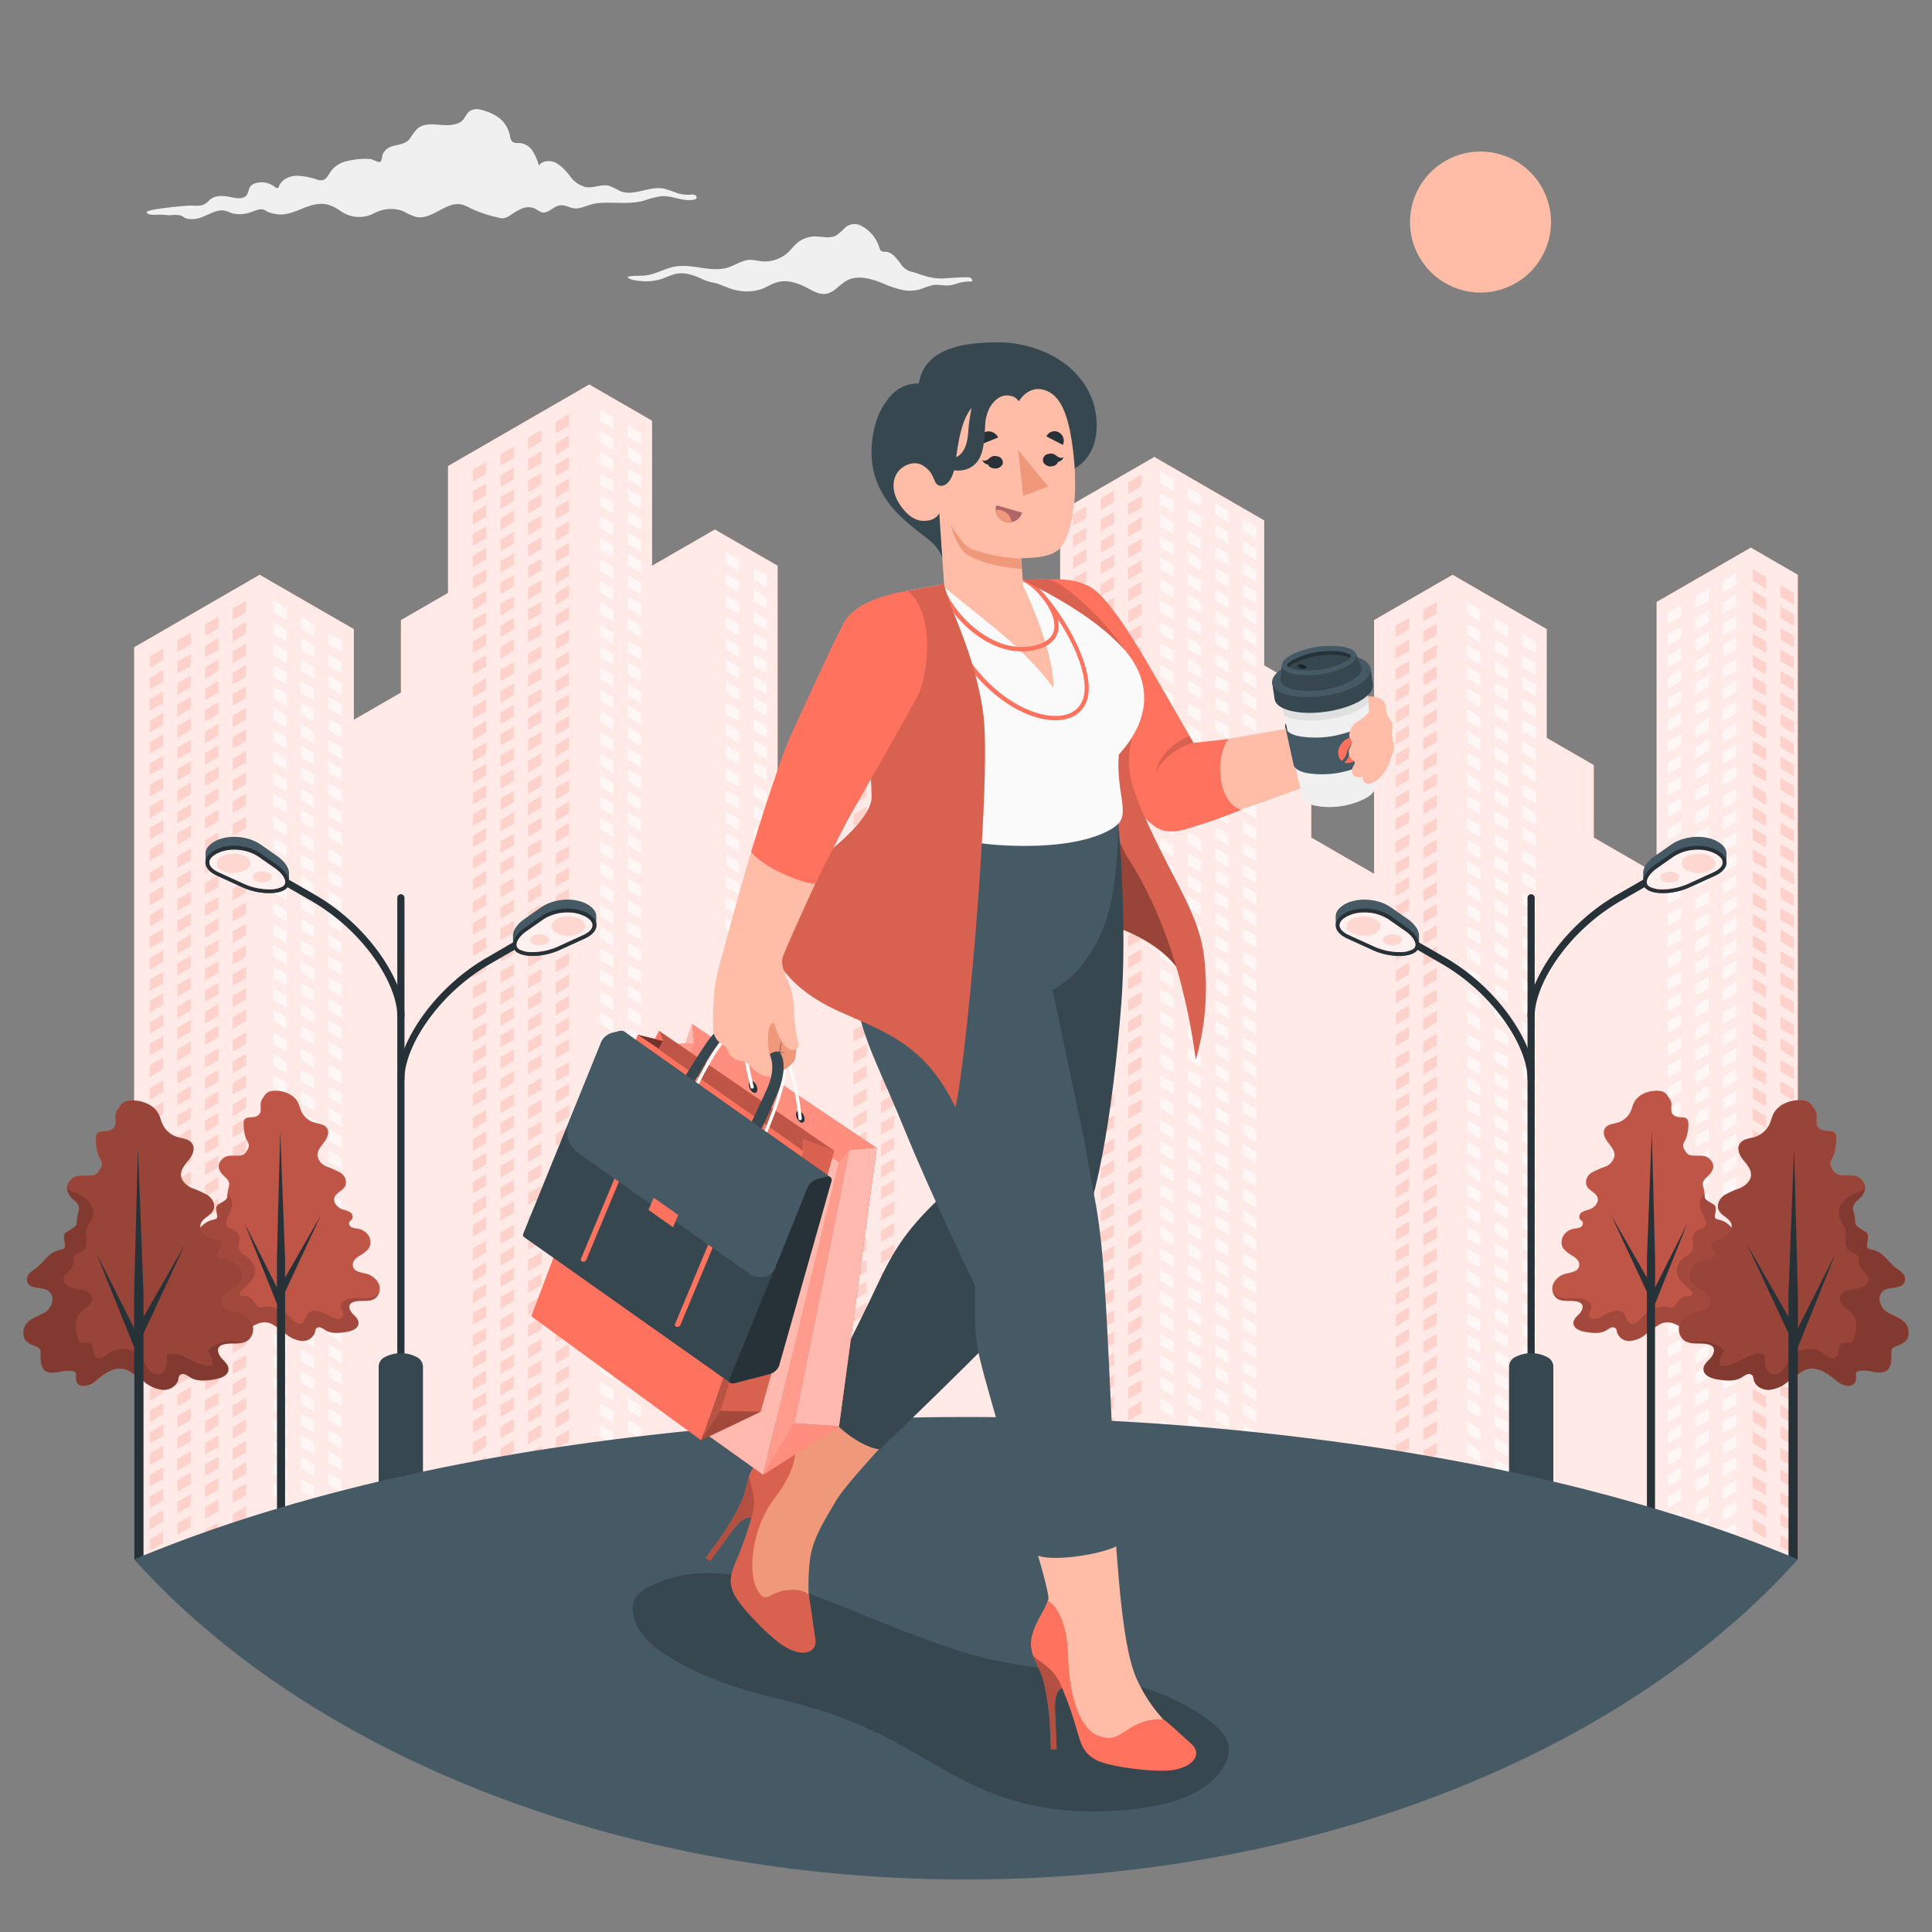 <svg xmlns="http://www.w3.org/2000/svg" viewBox="0 0 500 500"><rect x="0" y="0" width="500" height="500" fill="#808080" stroke="none"/><g id="freepik--Clouds--inject-13"><path id="freepik--Cloud--inject-13" d="M119.33,31.46c-1.38,1-3.45,1-5.25.87-2.11-.2-4.5-.41-6.09,1a16.51,16.51,0,0,0-1.94,2.59c-1.83,2.33-5.55.86-7,4-.21.45-.15,1.87-.73,2s-1.83-.7-2.44-.77a20.24,20.24,0,0,0-6,.53,6.87,6.87,0,0,0-4.45,2.93c-.5.76-.93,1.7-1.82,2a3,3,0,0,1-1.54-.13,18.15,18.15,0,0,0-5.37-1c-1.83.07-3.78,1-4.45,2.61-.09.24-.19.51-.44.58s-.48-.12-.68-.28a5.54,5.54,0,0,0-4.93-1,2.63,2.63,0,0,0-1.42.88c-.48.64-.45,1.54-.92,2.19-.83,1.13-2.59.89-4,.59-1.84-.4-4-.62-5.44.56-.39.32-.71.72-1.12,1-1.12.8-2.64.65-4,.59-.91,0-11.53.88-11.33,1.76s2.86.57,3.46.59c.89,0,1.77.18,2.67.16a7.2,7.2,0,0,1,2.7.06c.56.21.94.66,1.56.82a7,7,0,0,0,4.24-.54c1.56-.61,3.21-1.6,4.94-1.62a7.49,7.49,0,0,1,2.36.72A8.24,8.24,0,0,0,64.7,55c.89-.28,2.27-1,3.27-.8.56.11,1.19.64,1.77.81a11.89,11.89,0,0,0,2.36.47c2.86.25,5.57-1.45,8.21-2.25,3.38-1,5.32-.38,8,1.5a8.24,8.24,0,0,0,7.78.8,21.57,21.57,0,0,1,2.26-1,9,9,0,0,1,6,.13,14.52,14.52,0,0,0,3.49,1.51c4.08.72,7.7-4.2,11.73-3.22a11.56,11.56,0,0,1,2.31,1,34.37,34.37,0,0,0,7,2.34,3.91,3.91,0,0,0,1.35.19,3.86,3.86,0,0,0,1.72-.7A18,18,0,0,1,135,54a4.37,4.37,0,0,1,3.51,0,8.33,8.33,0,0,0,1.7.94c1.62.4,2.92-1.48,4.57-1.77s3.1,1,4.74.76,3.32-1.17,5.11-1.35c4-.4,8.15.45,12.11-.68a20.89,20.89,0,0,1,4.55-1.13c2.88-.14,5.75,1.58,8.53.84a.85.85,0,0,0,.31-.13c.29-.24.13-.77-.21-1a2,2,0,0,0-1.13-.11,9.44,9.44,0,0,1-3.5-.38,34.69,34.69,0,0,0-3.52-1.19c-3.74-.72-7.73,2.1-11.26.66a25.69,25.69,0,0,0-2.8-1.35c-2-.56-4.15.67-6.2.3a7.3,7.3,0,0,1-4-2.84A13.22,13.22,0,0,0,144,42.2c-1.48-.79-3.59-.72-4.54.65a13.58,13.58,0,0,0-1.61-3.75A4.52,4.52,0,0,0,134.44,37a3.19,3.19,0,0,1-1.75-.24,2.54,2.54,0,0,1-.73-1.71,7.77,7.77,0,0,0-3.74-5.17,14.39,14.39,0,0,0-4.15-1.57,3.27,3.27,0,0,0-2.85.72A18.25,18.25,0,0,0,120,30.83,3.52,3.52,0,0,1,119.33,31.46Z" style="fill:#f0f0f0"></path><path id="freepik--cloud--inject-13" d="M216.47,60.89l-.3.16c-1.63.75-3.52.12-5.3.14A7.31,7.31,0,0,0,206.16,63c-.77.68-1.38,1.52-2.12,2.23a8.93,8.93,0,0,1-7.25,2.36,19.12,19.12,0,0,0-2.49-.35c-2.1,0-3.93,1.36-5.94,2-4.41,1.35-9.21-1.08-13.75-.24-2.54.47-4.82,1.93-7.38,2.26-1.58.21-3.21,0-4.76.34,0,.92,3.36,1.15,4.1,1.19a13,13,0,0,0,5.06-.74,29,29,0,0,1,3.07-1.13c2.58-.6,5.18.37,7.46,1.52a16,16,0,0,0,3,.82c1.33.38,2.59,1,3.93,1.44a12.62,12.62,0,0,0,7.78.19c1.51-.54,2.86-1.48,4.41-1.88,2.6-.68,5.35.29,7.72,1.55,1.47.78,3,1.71,4.66,1.49,2.3-.29,3.75-2.67,5.86-3.63,2.8-1.27,6.25-.2,8.89.89a30.85,30.85,0,0,0,4.65,1.62,10,10,0,0,0,4.88,0,29.12,29.12,0,0,1,3.57-1.16c1.46-.21,2.95.26,4.42.06a11.51,11.51,0,0,0,1.51-.38,10.89,10.89,0,0,1,3.79-.59.4.4,0,0,0,.32-.07.34.34,0,0,0,.08-.29.94.94,0,0,0-.62-.65,2.83,2.83,0,0,0-.92-.1q-2.88.06-5.75.31a14.63,14.63,0,0,1-5.07-.69c-1.21-.34-2.34-.85-3.56-1.08a4.84,4.84,0,0,1-2.65-2.07c-1-1.29-2.07-2.94-3.86-3.06a2.37,2.37,0,0,1-1-.15c-.46-.24-.6-.82-.74-1.33A9.53,9.53,0,0,0,223,58.5a3.63,3.63,0,0,0-4.37.49A14.56,14.56,0,0,1,216.47,60.89Z" style="fill:#f0f0f0"></path></g><g id="freepik--Sun--inject-13"><circle id="freepik--sun--inject-13" cx="383.16" cy="57.47" r="18.24" transform="translate(7.17 151) rotate(-22.5)" style="fill:#ffbda7"></circle></g><g id="freepik--Buildings--inject-13"><g id="freepik--buildings--inject-13"><polygon points="465.28 403.57 465.28 148.75 453.1 141.72 428.73 155.79 428.73 226.14 412.48 216.76 412.48 198 400.29 190.97 400.29 162.82 375.92 148.75 355.61 160.48 355.61 226.14 339.36 216.76 339.36 179.24 327.17 172.2 327.17 134.68 298.74 118.26 274.37 132.33 274.37 207.38 254.06 219.11 254.06 172.2 233.75 160.48 217.5 169.86 217.5 193.31 201.25 202.69 201.25 146.41 185 137.03 168.75 146.41 168.75 108.88 152.5 99.5 115.95 120.61 115.95 153.44 103.76 160.48 103.76 179.24 91.58 186.27 91.58 162.82 67.2 148.75 34.72 167.51 34.72 403.57 465.28 403.57" style="fill:#FF725E"></polygon><polygon points="465.28 403.57 465.28 148.75 453.1 141.72 428.73 155.79 428.73 226.14 412.48 216.76 412.48 198 400.29 190.97 400.29 162.82 375.92 148.75 355.61 160.48 355.61 226.14 339.36 216.76 339.36 179.24 327.17 172.2 327.17 134.68 298.74 118.26 274.37 132.33 274.37 207.38 254.06 219.11 254.06 172.2 233.75 160.48 217.5 169.86 217.5 193.31 201.25 202.69 201.25 146.41 185 137.03 168.75 146.41 168.75 108.88 152.5 99.5 115.95 120.61 115.95 153.44 103.76 160.48 103.76 179.24 91.58 186.27 91.58 162.82 67.2 148.75 34.72 167.51 34.72 403.57 465.28 403.57" style="fill:#fff;opacity:0.85"></polygon><path d="M187.82,207.37l3.45,2v-3l-3.45-2Zm0,44.39,3.45,2v-3l-3.45-2Zm0,5.93,3.45,2v-3l-3.45-2Zm0,5.55,3.45,2v-3l-3.45-2Zm0,5.55,3.45,2v-3l-3.45-2Zm0-33.68,3.45,2v-3l-3.45-2Zm0-16.65,3.45,2v-3l-3.45-2Zm0-5.55,3.45,2v-3l-3.45-2Zm0,11.1,3.45,2v-3l-3.45-2Zm0,16.65,3.45,2v-3l-3.45-2Zm0-11.1,3.45,2v-3l-3.45-2Zm0,44.78,3.45,2v-3l-3.45-2Zm0-28.13,3.45,2v-3l-3.45-2Zm0,73.7,3.45,2v-3l-3.45-2Zm0-5.93,3.45,2v-3l-3.45-2Zm0,12.28,3.45,2v-3l-3.45-2Zm0,11.09,3.45,2v-3l-3.45-2Zm0-5.54,3.45,2v-3l-3.45-2Zm0-40.82,3.45,2v-3l-3.45-2Zm0-11.1,3.45,2v-3l-3.45-2Zm0,5.55,3.45,2v-3l-3.45-2Zm0,16.65,3.45,2v-3l-3.45-2Zm0,5.55,3.45,2v-3l-3.45-2Zm0-11.1,3.45,2v-3l-3.45-2Zm7.16,56,3.45,2v-3l-3.45-2Zm0,27.74,3.45,2v-3l-3.45-2Zm0-5.54,3.45,2v-3l-3.45-2Zm0,11.09,3.45,2v-3l-3.45-2Zm0,11.49,3.45,2v-3l-3.45-2Zm0-5.55,3.45,2v-3l-3.45-2Zm0-22.58,3.45,2v-3l-3.45-2Zm0-27.75,3.45,2v-3l-3.45-2Zm0,5.55,3.45,2v-3L195,344Zm0,11.1,3.45,2v-3l-3.45-2Zm-7.16-156.32,3.45,2v-3l-3.45-2ZM195,363.69l3.45,2v-3l-3.45-2Zm-7.16-20.79,3.45,2v-3l-3.45-2Zm0-158.12,3.45,2v-3l-3.45-2Zm0-5.55,3.45,2v-3l-3.45-2Zm0-5.54,3.45,2v-3l-3.45-2Zm0,22.19,3.45,2v-3l-3.45-2Zm0-5.55,3.45,2v-3l-3.45-2Zm0-44.39,3.45,2v-3l-3.45-2Zm0,5.55,3.45,2v-3l-3.45-2ZM195,402.92l1.13.65h2.32V401.9l-3.45-2ZM187.82,157l3.45,2v-3l-3.45-2Zm0,11.1,3.45,2v-3l-3.45-2Zm0-5.55,3.45,2v-3l-3.45-2Zm-25.35,6.24,3.45,2v-3l-3.45-2Zm0,55.88,3.45,2v-3l-3.45-2Zm0,101.18,3.45,2v-3l-3.45-2Zm25.35,22.56,3.45,2v-3l-3.45-2ZM162.47,241.36l3.45,2v-3l-3.45-2Zm0,5.55,3.45,2v-3l-3.45-2Zm0,11.1,3.45,2v-3l-3.45-2Zm0-5.55,3.45,2v-3l-3.45-2Zm0-33.68,3.45,2v-3l-3.45-2Zm0-22.2,3.45,2v-3l-3.45-2Zm0,5.55,3.45,2v-3l-3.45-2Zm0-11.1,3.45,2v-3l-3.45-2Zm0,16.65,3.45,2v-3l-3.45-2Zm0,5.55,3.45,2v-3l-3.45-2Zm0,95.62,3.45,2v-3l-3.45-2Zm0-11.1,3.45,2v-3l-3.45-2Zm0,5.55,3.45,2v-3l-3.45-2Zm0,11.49,3.45,2v-3l-3.45-2Zm0,5.55,3.45,2v-3l-3.45-2Zm0-28.14,3.45,2v-3l-3.45-2Zm0-23.1,3.45,2v-3l-3.45-2Zm0,5.55,3.45,2v-3l-3.45-2Zm0,6.35,3.45,2v-3l-3.45-2Zm0-17.44,3.45,2v-3l-3.45-2Zm0,23,3.45,2v-3l-3.45-2Zm0-56.29,3.45,2v-3l-3.45-2Zm25.35,163,3.45,2v-3l-3.45-2Zm0-5.55,3.45,2v-3l-3.45-2Zm-25.35-202.2,3.45,2v-3l-3.45-2Zm25.35,218.09h3.45v-.26l-3.45-2Zm0-21.82,3.45,2v-3l-3.45-2ZM162.47,113l3.45,2v-3l-3.45-2Zm0,5.55,3.45,2v-3l-3.45-2ZM187.82,354l3.45,2v-3l-3.45-2Zm0,5.55,3.45,2v-3l-3.45-2Zm0,16.65,3.45,2v-3l-3.45-2Zm0-5.55,3.45,2v-3l-3.45-2Zm0-5.55,3.45,2v-3l-3.45-2Zm0,33.68,3.45,2v-3l-3.45-2ZM162.47,157.35l3.45,2v-3l-3.45-2ZM195,335.94l3.45,2v-3l-3.45-2Zm-32.51-173,3.45,2v-3l-3.45-2Zm0,11.48,3.45,2v-3l-3.45-2Zm0,5.55,3.45,2v-3l-3.45-2Zm0-39.23,3.45,2v-3l-3.45-2Zm0-11.1,3.45,2v-3l-3.45-2Zm0,5.55,3.45,2v-3l-3.45-2Zm0,16.65,3.45,2v-3l-3.45-2Zm0-5.55,3.45,2v-3l-3.45-2Zm0-22.19,3.45,2v-3l-3.45-2Zm0,111.75,3.45,2v-3l-3.45-2Zm137.77-10.54,3.45,2v-3l-3.45-2Zm0-50.33,3.45,2v-3l-3.45-2Zm0,39.23,3.45,2v-3l-3.45-2Zm0,5.55,3.45,2v-3l-3.45-2Zm0,17,3.45,2v-3l-3.45-2Zm0-5.93,3.45,2v-3l-3.45-2Zm0,78.52,3.45,2v-3l-3.45-2Zm0-67,3.45,2v-3l-3.45-2Zm0-39.23,3.45,2v-3l-3.45-2Zm0-16.65,3.45,2v-3l-3.45-2Zm0,5.55,3.45,2v-3l-3.45-2Zm0,5.55,3.45,2v-3l-3.45-2Zm0,11.1,3.45,2v-3l-3.45-2Zm0,72.53,3.45,2v-3l-3.45-2Zm0,5.54,3.45,2v-3l-3.45-2Zm0,6,3.45,2v-3l-3.45-2Zm0,5.55,3.45,2v-3l-3.45-2Zm0,5.55,3.45,2v-3l-3.45-2Zm0-33.74,3.45,2v-3l-3.45-2Zm0-16.65,3.45,2v-3l-3.45-2Zm0,5.55,3.45,2v-3l-3.45-2ZM195,330.39l3.45,2v-3l-3.45-2ZM300.24,275.6l3.45,2v-3l-3.45-2Zm0-27.75,3.45,2v-3l-3.45-2Zm0-67,3.45,2v-3l-3.45-2ZM307.39,369l3.45,2v-3l-3.45-2Zm-7.15-199.57,3.45,2v-3l-3.45-2Zm7.15,188.47,3.45,2v-3l-3.45-2Zm0-5.55,3.45,2v-3l-3.45-2Zm0,28.14,3.45,2v-3l-3.45-2Zm0-5.94,3.45,2v-3l-3.45-2Zm0,11.48,3.45,2v-3l-3.45-2Zm0-61.42,3.45,2v-3l-3.45-2Zm0,5.55,3.45,2v-3l-3.45-2Zm0,16.65,3.45,2v-3l-3.45-2Zm0-5.55,3.45,2v-3l-3.45-2Zm0-5.55,3.45,2v-3l-3.45-2Zm0,27.74,3.45,2v-3l-3.45-2Zm-7.15-221.76,3.45,2v-3l-3.45-2Zm0,5.54,3.45,2v-3l-3.45-2Zm0,5.55,3.45,2v-3l-3.45-2Zm7.15,238.8,3.45,2v-3l-3.45-2Zm-7.15-227.7,3.45,2v-3l-3.45-2Zm0-5.55,3.45,2v-3l-3.45-2Zm7.15,244.35,1.61.93h1.84v-1.95l-3.45-2Zm0-5.55,3.45,2v-3l-3.45-2Zm-7.15-261,3.45,2v-3l-3.45-2Zm0-11.1,3.45,2v-3l-3.45-2Zm0,5.55,3.45,2v-3l-3.45-2Zm0,134,3.45,2v-3l-3.45-2ZM195,244.8l3.45,2v-3l-3.45-2Zm0-16.65,3.45,2v-3l-3.45-2Zm0,5.55,3.45,2v-3l-3.45-2Zm0,5.55,3.45,2v-3l-3.45-2Zm0,22.58,3.45,2v-3l-3.45-2Zm0-11.48,3.45,2v-3l-3.45-2Zm0,5.54,3.45,2v-3l-3.45-2ZM195,200l3.45,2v-3L195,197Zm0,5.93,3.45,2v-3l-3.45-2Zm0,11.1,3.45,2v-3L195,214Zm0-5.55,3.45,2v-3l-3.45-2Zm0,11.1,3.45,2v-3l-3.45-2Zm0-28.13,3.45,2v-3l-3.45-2Zm0,106.2,3.45,2v-3l-3.45-2Zm0,5.55,3.45,2v-3l-3.45-2Zm0,5.55,3.45,2v-3l-3.45-2Zm0,12.28,3.45,2v-3L195,321Zm0-5.94,3.45,2v-3l-3.45-2Zm0-45.18,3.45,2v-3l-3.45-2Zm0,22.19,3.45,2v-3l-3.45-2Zm0-16.64,3.45,2v-3l-3.45-2Zm0-11.1,3.45,2v-3l-3.45-2ZM195,284l3.45,2v-3L195,281Zm0,5.54,3.45,2v-3l-3.45-2Zm0-139.49,3.45,2v-3l-3.45-2Zm105.26,209.2,3.45,2v-3l-3.45-2Zm0-5.55,3.45,2v-3l-3.45-2Zm0-5.55,3.45,2v-3l-3.45-2Zm0,16.65,3.45,2v-3l-3.45-2Zm0,11.48,3.45,2v-3l-3.45-2Zm0-5.93,3.45,2v-3l-3.45-2Zm0-49.95,3.45,2v-3l-3.45-2Zm0,61.43,3.45,2v-3l-3.45-2Zm0-39.23,3.45,2v-3l-3.45-2ZM195,188.92l3.45,2v-3l-3.45-2ZM300.24,331.53l3.45,2v-3l-3.45-2Zm0,5.55,3.45,2v-3l-3.45-2Zm0-11.1,3.45,2v-3l-3.45-2ZM195,166.72l3.45,2v-3l-3.45-2Zm0,5.55,3.45,2v-3l-3.45-2Zm0-11.1,3.45,2v-3l-3.45-2Zm0,22.2,3.45,2v-3l-3.45-2Zm0-5.55,3.45,2v-3l-3.45-2ZM300.24,398.51l3.45,2v-3l-3.45-2Zm0-11.1,3.45,2v-3l-3.45-2Zm0,5.55,3.45,2v-3l-3.45-2Zm0,10.61h3.45V403l-3.45-2ZM195,155.62l3.45,2v-3l-3.45-2ZM300.24,314.88l3.45,2v-3l-3.45-2ZM70.73,225.44l3.45,2v-3l-3.45-2ZM77.88,291l3.45,2v-3l-3.45-2Zm0-5.55,3.45,2v-3l-3.45-2Zm0,94.54,3.45,2v-3l-3.45-2Zm0-66.8,3.45,2v-3l-3.45-2Zm0-5.55,3.45,2v-3l-3.45-2Zm0-5.55,3.45,2v-3l-3.45-2Zm0-5.55,3.45,2v-3l-3.45-2Zm0-39.22,3.45,2v-3l-3.45-2Zm0,17,3.45,2v-3l-3.45-2Zm0-22.58,3.45,2v-3l-3.45-2Zm0,16.64,3.45,2v-3l-3.45-2Zm0-5.55,3.45,2v-3l-3.45-2Zm0,100.49,3.45,2v-3l-3.45-2Zm0-117.13,3.45,2v-3l-3.45-2Zm0,111.58,3.45,2v-3l-3.45-2Zm0,11.1,3.45,2v-3l-3.45-2Zm0-16.65,3.45,2v-3l-3.45-2Zm0,22.2,3.45,2v-3l-3.45-2Zm0-38.87,3.45,2v-3l-3.45-2Zm0,11.12,3.45,2v-3l-3.45-2Zm0-22.41,3.45,2v-3l-3.45-2Zm0,5.74,3.45,2v-3l-3.45-2Zm0-11.29,3.45,2v-3l-3.45-2Zm0,22.41,3.45,2v-3l-3.45-2Zm0-61.25,3.45,2v-3l-3.45-2ZM85,395.24l3.45,2v-3l-3.45-2Zm0,5.93,3.45,2v-3l-3.45-2Zm0-11.48,3.45,2v-3l-3.45-2ZM77.88,168.15l3.45,2v-3l-3.45-2Zm0-5.55,3.45,2v-3l-3.45-2ZM85,384.14l3.45,2v-3l-3.45-2ZM77.88,173.7l3.45,2v-3l-3.45-2ZM85,356.39l3.45,2v-3l-3.45-2Zm0,5.55,3.45,2v-3l-3.45-2Zm0,5.55,3.45,2v-3l-3.45-2ZM85,373l3.45,2v-3L85,370Zm0,5.55,3.45,2v-3l-3.45-2Zm-7.15-166,3.45,2v-3l-3.45-2Zm0,11.48,3.45,2v-3l-3.45-2Zm0-44.78,3.45,2v-3l-3.45-2Zm0,50.33,3.45,2v-3l-3.45-2Zm0,11.1,3.45,2v-3l-3.45-2Zm0-5.55,3.45,2v-3l-3.45-2Zm0-16.65,3.45,2v-3l-3.45-2Zm0-11.48,3.45,2v-3l-3.45-2Zm0-16.65,3.45,2v-3l-3.45-2Zm0-5.55,3.45,2v-3l-3.45-2Zm0,16.65,3.45,2v-3l-3.45-2Zm0-5.55,3.45,2v-3l-3.45-2Zm0,189.65,3.45,2v-3l-3.45-2Zm-7.15-65.39,3.45,2v-3l-3.45-2Zm0-5.54,3.45,2v-3l-3.45-2Zm0,11.28,3.45,2v-3l-3.45-2Zm0,11.12,3.45,2v-3l-3.45-2Zm0-5.57,3.45,2v-3l-3.45-2Zm0-22.38,3.45,2v-3l-3.45-2Zm0-22.2,3.45,2v-3l-3.45-2Zm0-11.1,3.45,2v-3l-3.45-2Zm0,66.8,3.45,2v-3l-3.45-2ZM85,350.85l3.45,2v-3l-3.45-2Zm-14.3-47.33,3.45,2v-3l-3.45-2Zm0-11.1,3.45,2v-3l-3.45-2Zm0-11.1,3.45,2v-3l-3.45-2Zm91.74,50.12,3.45,2v-3l-3.45-2ZM70.73,392.9l3.45,2v-3l-3.45-2Zm0-5.93,3.45,2v-3l-3.45-2Zm0,11.48,3.45,2v-3l-3.45-2Zm0,5.12h3.45V403l-3.45-2Zm0-49.9,3.45,2v-3l-3.45-2Zm0,5.55,3.45,2v-3l-3.45-2Zm0,16.65,3.45,2v-3l-3.45-2Zm0-27.75,3.45,2v-3l-3.45-2Zm0,22.2,3.45,2v-3l-3.45-2Zm0-5.55,3.45,2v-3l-3.45-2Zm0-66.8,3.45,2v-3l-3.45-2Zm0-111.76,3.45,2v-3l-3.45-2Zm0-5.54,3.45,2v-3l-3.45-2Zm0-5.55,3.45,2v-3l-3.45-2Zm0,22.19,3.45,2v-3l-3.45-2Zm0-5.55,3.45,2v-3l-3.45-2Zm0,78.46,3.45,2v-3l-3.45-2ZM77.88,397l3.45,2v-3l-3.45-2Zm0-5.94,3.45,2v-3l-3.45-2ZM70.73,202.86l3.45,2v-3l-3.45-2Zm7.15,199.73,1.71,1h1.74v-2l-3.45-2ZM70.73,164l3.45,2v-3l-3.45-2Zm0-5.55,3.45,2v-3l-3.45-2Zm0,11.1,3.45,2v-3l-3.45-2Zm0,72.52,3.45,2v-3l-3.45-2Zm0,11.1,3.45,2v-3l-3.45-2Zm0-5.55,3.45,2v-3l-3.45-2Zm0,11.1,3.45,2v-3l-3.45-2Zm0,5.55,3.45,2v-3l-3.45-2Zm0-44.4,3.45,2v-3l-3.45-2Zm0-5.54,3.45,2v-3l-3.45-2Zm0,22.19,3.45,2v-3l-3.45-2Zm0-28.13,3.45,2v-3l-3.45-2Zm0,22.58,3.45,2v-3l-3.45-2Zm236.66,88,3.45,2v-3l-3.45-2ZM70.73,381.42l3.45,2v-3l-3.45-2Zm84.58-166.78,3.45,2v-3l-3.45-2Zm0-11.1,3.45,2v-3l-3.45-2Zm0,5.55,3.45,2v-3l-3.45-2Zm0-38.84,3.45,2v-3l-3.45-2Zm0,55.87,3.45,2v-3l-3.45-2Zm0,5.55,3.45,2v-3l-3.45-2Zm0-33.68,3.45,2v-3l-3.45-2Zm0-16.64,3.45,2v-3l-3.45-2Zm0-5.55,3.45,2v-3l-3.45-2Zm0,16.64,3.45,2v-3l-3.45-2Zm0,44.78,3.45,2v-3l-3.45-2Zm0-50.32,3.45,2v-3l-3.45-2Zm0,33.68,3.45,2v-3l-3.45-2Zm0,61.83,3.45,2v-3l-3.45-2Zm0-39.64,3.45,2v-3l-3.45-2Zm0,45.3,3.45,2v-3l-3.45-2Zm0,11.09,3.45,2v-3l-3.45-2ZM85,345.3l3.45,2v-3l-3.45-2Zm70.28-68.44,3.45,2v-3l-3.45-2Zm0-28.54,3.45,2v-3l-3.45-2Zm0,22.2,3.45,2v-3l-3.45-2Zm0-16.65,3.45,2v-3l-3.45-2Zm0,5.55,3.45,2v-3l-3.45-2Zm0,5.55,3.45,2v-3l-3.45-2Zm0-145,3.45,2v-3l-3.45-2Zm0,44.78,3.45,2v-3l-3.45-2Zm7.16,211.13,3.45,2v-3l-3.45-2Zm0-5.54,3.45,2v-3l-3.45-2Zm0,16.64,3.45,2v-3l-3.45-2Zm0,5.94,3.45,2v-3l-3.45-2Zm0-28.13,3.45,2v-3l-3.45-2Zm0-11.1,3.45,2v-3l-3.45-2Zm0-16.65,3.45,2v-3l-3.45-2Zm0,5.55,3.45,2v-3l-3.45-2Zm0,5.55,3.45,2v-3l-3.45-2Zm0,11.1,3.45,2v-3l-3.45-2Zm0,39.23,3.45,2v-3l-3.45-2Zm0-17,3.45,2v-3l-3.45-2Zm-7.16-233.71,3.45,2v-3l-3.45-2Zm0-5.55,3.45,2v-3l-3.45-2Zm0,11.1,3.45,2v-3l-3.45-2Zm0-16.65,3.45,2v-3l-3.45-2Zm0,22.19,3.45,2v-3l-3.45-2Zm0,146,3.45,2v-3l-3.45-2Zm0-190.34,3.45,2v-3l-3.45-2Zm0-5.55,3.45,2v-3l-3.45-2Zm7.16,294.75h3.45V403l-3.45-2ZM155.31,131l3.45,2v-3l-3.45-2Zm0-5.55,3.45,2v-3l-3.45-2Zm0,168.15,3.45,2v-3l-3.45-2ZM85,261.46l3.45,2v-3l-3.45-2Zm0-5.55,3.45,2v-3l-3.45-2Zm0-5.55,3.45,2v-3l-3.45-2Zm0-5.55,3.45,2v-3l-3.45-2Zm0,27.75,3.45,2v-3l-3.45-2ZM85,267l3.45,2v-3L85,264Zm0-33.3,3.45,2v-3l-3.45-2Zm0-11.09,3.45,2v-3l-3.45-2Zm0-5.94,3.45,2v-3l-3.45-2Zm0,22.58,3.45,2v-3l-3.45-2Zm0-11.09,3.45,2v-3l-3.45-2Zm0,50.32,3.45,2v-3l-3.45-2Zm0,38.85,3.45,2v-3l-3.45-2Zm0,5.55,3.45,2v-3l-3.45-2Zm0,5.55,3.45,2v-3l-3.45-2Zm0,5.74,3.45,2v-3l-3.45-2Zm0-123,3.45,2v-3l-3.45-2Zm0,128.59,3.45,2v-3l-3.45-2Zm0-44.58,3.45,2v-3l-3.45-2ZM85,284l3.45,2v-3L85,281Zm0,5.55,3.45,2v-3l-3.45-2Zm0,11.1,3.45,2v-3l-3.45-2Zm0,11.1,3.45,2v-3l-3.45-2Zm70.28-1.13,3.45,2v-3l-3.45-2ZM85,306.24l3.45,2v-3l-3.45-2Zm70.28,54.36,3.45,2v-3l-3.45-2Zm0-5.55,3.45,2v-3l-3.45-2Zm0-5.55,3.45,2v-3l-3.45-2Zm0,22.2,3.45,2v-3l-3.45-2Zm0-5.55,3.45,2v-3l-3.45-2ZM85,205.58l3.45,2v-3l-3.45-2Zm70.28,121.73,3.45,2v-3l-3.45-2Zm0-11.1,3.45,2v-3l-3.45-2Zm0,5.55,3.45,2v-3l-3.45-2Zm0,11.09,3.45,2v-3l-3.45-2Zm0,5.55,3.45,2v-3l-3.45-2Zm0,38.85,3.45,2v-3l-3.45-2Zm0-33.3,3.45,2v-3l-3.45-2Zm0,38.85,3.45,2v-3l-3.45-2ZM85,183.39l3.45,2v-3l-3.45-2Zm0-5.55,3.45,2v-3l-3.45-2Zm0,16.65,3.45,2v-3l-3.45-2ZM85,200l3.45,2v-3L85,197Zm0-11.09,3.45,2v-3l-3.45-2Zm70.28,199.79,3.45,2v-3l-3.45-2ZM85,172.29l3.45,2v-3l-3.45-2Zm70.28,222,3.45,2v-3l-3.45-2ZM85,166.74l3.45,2v-3l-3.45-2Zm70.28,233.09,3.45,2v-3l-3.45-2ZM321.7,254.71l3.45,2v-3l-3.45-2ZM431.63,390.3l3.45-2v-3l-3.45,2Zm0-49.95,3.45-2v-3l-3.45,2Zm0,38.85,3.45-2v-3l-3.45,2Zm0-5.55,3.45-2v-3l-3.45,2Zm0,28.13,3.45-2v-3l-3.45,2Zm0-5.55,3.45-2v-3l-3.45,2Zm0-39.23,3.45-2v-3l-3.45,2Zm0-11.1,3.45-2v-3l-3.45,2Zm0,5.55,3.45-2v-3l-3.45,2Zm0,11.1,3.45-2v-3l-3.45,2Zm0,5.55,3.45-2v-3l-3.45,2ZM394,167.07l3.45,2v-3l-3.45-2Zm37.61,217.68,3.45-2v-3l-3.45,2ZM394,172.62l3.45,2v-3l-3.45-2Zm0,38.84,3.45,2v-3l-3.45-2Zm0,11.48,3.45,2v-3l-3.45-2Zm0-17,3.45,2v-3l-3.45-2Zm0,22.58,3.45,2v-3l-3.45-2ZM394,217l3.45,2v-3L394,214Zm0-38.84,3.45,2v-3l-3.45-2Zm0,5.55,3.45,2v-3l-3.45-2Zm0,5.54,3.45,2v-3l-3.45-2Zm0,11.1,3.45,2v-3l-3.45-2Zm0-5.55,3.45,2v-3l-3.45-2Zm37.61,22.63,3.45-2v-3l-3.45,2Zm0,27.75,3.45-2v-3l-3.45,2Zm0-5.55,3.45-2v-3l-3.45,2Zm0,11.1,3.45-2v-3l-3.45,2Zm0-50.33,3.45-2v-3l-3.45,2Zm0,55.88,3.45-2v-3l-3.45,2Zm0,5.55,3.45-2v-3l-3.45,2Zm0-33.3,3.45-2v-3l-3.45,2Zm0,106.26,3.45-2v-3l-3.45,2Zm0-128.84,3.45-2v-3l-3.45,2Zm0,5.55,3.45-2v-3l-3.45,2Zm0,11.48,3.45-2v-3l-3.45,2ZM394,234l3.45,2v-3L394,231Zm37.61,33.35,3.45-2v-3l-3.45,2Zm0,44.77,3.45-2v-3l-3.45,2Zm0,5.55,3.45-2v-3l-3.45,2Zm0,5.55,3.45-2v-3l-3.45,2Zm0-16.65,3.45-2v-3l-3.45,2Zm0,22.65,3.45-2v-3l-3.45,2Zm0-50.39,3.45-2v-3l-3.45,2Zm0,22.2,3.45-2v-3l-3.45,2Zm0-27.75,3.45-2v-3l-3.45,2Zm0,11.1,3.45-2v-3l-3.45,2Zm0,11.1,3.45-2v-3l-3.45,2Zm0-5.55,3.45-2v-3l-3.45,2Zm0-55.88,3.45-2v-3l-3.45,2Zm-44.76-49,3.44,2v-3l-3.44-2Zm0-5.55,3.44,2v-3l-3.44-2Zm0-5.55,3.44,2v-3l-3.44-2Zm0,22.2,3.44,2v-3l-3.44-2Zm0-5.55,3.44,2v-3l-3.44-2Zm0-22.2,3.44,2v-3l-3.44-2ZM394,384.64l3.45,2v-3l-3.45-2Zm0,5.55,3.45,2v-3l-3.45-2Zm-7.15-188.41,3.44,2v-3l-3.44-2Zm0-38.85,3.44,2v-3l-3.44-2ZM394,401.29l3.45,2v-3l-3.45-2Zm0-5.55,3.45,2v-3l-3.45-2Zm0-16.65,3.45,2v-3l-3.45-2Zm-7.15-132.54,3.44,2v-3l-3.44-2Zm7.15-7,3.45,2v-3l-3.45-2Zm-7.15,12.51,3.44,2v-3l-3.44-2Zm0,11.1,3.44,2v-3l-3.44-2Zm0-5.55,3.44,2v-3l-3.44-2Zm0-44.78,3.44,2v-3l-3.44-2Zm0,5.94,3.44,2v-3l-3.44-2Zm0-11.48,3.44,2v-3l-3.44-2Zm0,28.13,3.44,2v-3l-3.44-2Zm0-5.55,3.44,2v-3l-3.44-2Zm0-5.55,3.44,2v-3l-3.44-2Zm0,16.65,3.44,2v-3l-3.44-2ZM394,272.89l3.45,2v-3l-3.45-2Zm0,11.48,3.45,2v-3l-3.45-2Zm0-5.55,3.45,2v-3l-3.45-2Zm0,11.1,3.45,2v-3l-3.45-2Zm0,16.65,3.45,2v-3l-3.45-2Zm0-5.55,3.45,2v-3L394,298Zm0-5.55,3.45,2v-3l-3.45-2Zm0-44.78,3.45,2v-3l-3.45-2Zm0-5.55,3.45,2v-3l-3.45-2Zm0,22.2,3.45,2v-3l-3.45-2Zm0-5.55,3.45,2v-3l-3.45-2Zm0-5.55,3.45,2v-3l-3.45-2Zm0,111.37,3.45,2v-3l-3.45-2ZM394,351l3.45,2v-3L394,348Zm0,5.55,3.45,2v-3l-3.45-2Zm0-11.1,3.45,2v-3l-3.45-2Zm0-33.29,3.45,2v-3l-3.45-2Zm0,49.94,3.45,2v-3l-3.45-2Zm0,11.1,3.45,2v-3l-3.45-2Zm0-55.49,3.45,2v-3l-3.45-2Zm0,22.19,3.45,2v-3l-3.45-2Zm0-16.65,3.45,2v-3l-3.45-2Zm0,5.55,3.45,2v-3l-3.45-2Zm0,5.55,3.45,2v-3l-3.45-2Zm51.92-41.52,3.45-2v-3l-3.45,2Zm0,44.84,3.45-2v-3l-3.45,2Zm0-5.55,3.45-2v-3l-3.45,2Zm0-5.55,3.45-2v-3l-3.45,2Zm0-5.55,3.45-2v-3l-3.45,2Zm0,27.75,3.45-2v-3l-3.45,2Zm0,5.55,3.45-2v-3l-3.45,2Zm0-11.1,3.45-2v-3l-3.45,2Zm-59.07-74.43,3.44,2v-3l-3.44-2ZM445.94,315l3.45-2v-3l-3.45,2Zm0-16.65,3.45-2v-3l-3.45,2Zm0,5.55,3.45-2v-3l-3.45,2Zm0,5.55,3.45-2v-3l-3.45,2Zm0,55.94,3.45-2v-3l-3.45,2Zm0-5.55,3.45-2v-3l-3.45,2Zm0,39.23,3.45-2v-3l-3.45,2Zm0,4.51h1.79l1.66-.95v-3l-3.45,2Zm-7.15-246.14,3.45-2v-3l-3.45,2Zm0,5.55,3.45-2v-3l-3.45,2Zm7.15,230.53,3.45-2v-3l-3.45,2Zm0-106.26,3.45-2v-3l-3.45,2Zm0,83.68,3.45-2v-3l-3.45,2Zm-7.15-202.4,3.45-2v-3l-3.45,2ZM445.94,382l3.45-2v-3l-3.45,2Zm0-5.55,3.45-2v-3l-3.45,2Zm0,11.48,3.45-2v-3l-3.45,2Zm0-190.27,3.45-2v-3l-3.45,2Zm0-5.55,3.45-2v-3l-3.45,2Zm0-5.55,3.45-2v-3l-3.45,2Zm0,28.13,3.45-2v-3l-3.45,2Zm0-5.55,3.45-2v-3l-3.45,2Zm0-5.93,3.45-2v-3l-3.45,2Zm0-22.2,3.45-2v-3l-3.45,2Zm0-22.2,3.45-2v-3l-3.45,2Zm0,16.65,3.45-2v-3l-3.45,2Zm0,106.21,3.45-2v-3l-3.45,2Zm0-111.76,3.45-2v-3l-3.45,2Zm0-5.55,3.45-2v-3l-3.45,2Zm0-14.1v3l3.45-2v-3Zm0,114.76,3.45-2v-3l-3.45,2Zm0-11.48,3.45-2v-3l-3.45,2Zm0,5.54,3.45-2v-3l-3.45,2ZM307.39,313.47l3.45,2v-3l-3.45-2ZM445.94,270.6l3.45-2v-3l-3.45,2Zm0-28.13,3.45-2v-3l-3.45,2Zm0-16.65,3.45-2v-3l-3.45,2Zm0,5.55,3.45-2v-3l-3.45,2Zm0,16.65,3.45-2v-3l-3.45,2Zm0-11.1,3.45-2v-3l-3.45,2Zm0-16.65,3.45-2v-3l-3.45,2Zm-7.15,104.85,3.45-2v-3l-3.45,2Zm0,33.29,3.45-2v-3l-3.45,2Zm0-16.64,3.45-2v-3l-3.45,2Zm0,5.55,3.45-2v-3l-3.45,2Zm0,27.74,3.45-2v-3l-3.45,2Zm0-11.1,3.45-2v-3l-3.45,2Zm0-189.88,3.45-2v-3l-3.45,2Zm0,178.79,3.45-2v-3l-3.45,2Zm0-39.29,3.45-2v-3l-3.45,2Zm0,5.55,3.45-2v-3l-3.45,2Zm-7.16-124.27,3.45-2v-3l-3.45,2Zm7.16,135.81,3.45-2v-3l-3.45,2Zm0,5.55,3.45-2v-3l-3.45,2Zm0,44.39,3.45-2v-3l-3.45,2Zm-7.16-207.95,3.45-2v-3l-3.45,2Zm0,5.55,3.45-2v-3l-3.45,2Zm0,5.55,3.45-2v-3l-3.45,2Zm0,5.55,3.45-2v-3l-3.45,2Zm0-22.19,3.45-2v-3l-3.45,2Zm7.16,219,3.45-2v-3l-3.45,2Zm-7.16-224.59,3.45-2v-3l-3.45,2ZM438.79,308l3.45-2v-3l-3.45,2Zm0,84.07,3.45-2v-3l-3.45,2Zm0,11.09,3.45-2v-3l-3.45,2Zm0-5.55,3.45-2v-3l-3.45,2Zm0-28.13,3.45-2v-3l-3.45,2Zm0-150.65,3.45-2v-3l-3.45,2Zm0-5.55,3.45-2v-3l-3.45,2Zm0,16.64,3.45-2v-3l-3.45,2Zm0-5.54,3.45-2v-3l-3.45,2Zm0-17,3.45-2v-3l-3.45,2Zm0-27.74,3.45-2v-3l-3.45,2Zm0,55.87,3.45-2v-3l-3.45,2Zm0-50.32,3.45-2v-3l-3.45,2Zm0,16.64,3.45-2v-3l-3.45,2Zm0-5.55,3.45-2v-3l-3.45,2Zm0-5.54,3.45-2v-3l-3.45,2Zm0,106.2,3.45-2v-3l-3.45,2Zm0-16.65,3.45-2v-3l-3.45,2Zm0-5.55,3.45-2v-3l-3.45,2Zm0,11.1,3.45-2v-3l-3.45,2Zm0,5.55,3.45-2v-3l-3.45,2Zm0,11.1,3.45-2v-3l-3.45,2Zm0-44.78,3.45-2v-3l-3.45,2Zm0-11.1,3.45-2v-3l-3.45,2Zm0,22.58,3.45-2v-3l-3.45,2Zm0-17,3.45-2v-3l-3.45,2Zm0,11.1,3.45-2v-3l-3.45,2Zm0-22.2,3.45-2v-3l-3.45,2Zm7.15,35.1,3.45-2v-3l-3.45,2ZM314.55,228l3.45,2v-3l-3.45-2Zm0-5.55,3.45,2v-3l-3.45-2Zm0-11.1,3.45,2v-3l-3.45-2Zm0,100.72,3.45,2v-3l-3.45-2Zm0-134.4,3.45,2v-3l-3.45-2Zm0,55.88,3.45,2v-3l-3.45-2Zm0-44.39,3.45,2v-3l-3.45-2Zm0,55.87,3.45,2v-3l-3.45-2Zm0-61.81,3.45,2v-3l-3.45-2Zm0,17,3.45,2v-3l-3.45-2Zm0,5.55,3.45,2v-3l-3.45-2Zm0-11.09,3.45,2v-3l-3.45-2Zm0,44.39,3.45,2v-3l-3.45-2Zm0,55.88,3.45,2v-3l-3.45-2Zm0-5.55,3.45,2v-3l-3.45-2Zm0-5.55,3.45,2v-3l-3.45-2Zm0,22.64,3.45,2v-3l-3.45-2Zm0-5.55,3.45,2v-3l-3.45-2Zm0-28.19,3.45,2v-3l-3.45-2Zm7.15,37.87,3.45,2v-3l-3.45-2Zm-7.15-54.52,3.45,2v-3l-3.45-2Zm0,5.55,3.45,2v-3l-3.45-2Zm0,5.55,3.45,2v-3l-3.45-2Zm0-16.65,3.45,2v-3l-3.45-2Zm0-33.68,3.45,2v-3l-3.45-2Zm7.15,143.7,3.45,2v-3l-3.45-2Zm0-5.55,3.45,2v-3l-3.45-2Zm0,22.19,3.45,2v-3l-3.45-2Zm0-5.55,3.45,2v-3l-3.45-2Zm0-27.74,3.45,2v-3l-3.45-2Zm0,22.2,3.45,2v-3l-3.45-2Zm0-16.65,3.45,2v-3l-3.45-2Zm0-11.1,3.45,2v-3l-3.45-2Zm0-22.2,3.45,2v-3l-3.45-2Zm0,5.55,3.45,2v-3l-3.45-2Zm0,5.55,3.45,2v-3l-3.45-2Zm0,5.55,3.45,2v-3l-3.45-2Zm-7.15-188.47,3.45,2v-3l-3.45-2Zm0,5.55,3.45,2v-3l-3.45-2Zm0,5.55,3.45,2v-3l-3.45-2Zm0,11.09,3.45,2v-3l-3.45-2Zm0-5.54,3.45,2v-3l-3.45-2Zm0,11.09,3.45,2v-3l-3.45-2Zm0-38.84,3.45,2v-3l-3.45-2Zm7.15,261,3.45,2v-3l-3.45-2Zm-7.15-255.45,3.45,2v-3l-3.45-2Zm7.15,249.9,3.45,2v-3l-3.45-2Zm0-5.94,3.45,2v-3l-3.45-2Zm0,17,3.45,2v-3l-3.45-2Zm-7.15-121.5,3.45,2v-3l-3.45-2Zm-7.16-54.47,3.45,2v-3l-3.45-2Zm7.16,93.76,3.45,2v-3l-3.45-2Zm-7.16-88.21,3.45,2v-3l-3.45-2Zm0-16.64,3.45,2v-3l-3.45-2Zm0,28.13,3.45,2v-3l-3.45-2Zm0-5.94,3.45,2v-3l-3.45-2Zm0-44.39,3.45,2v-3l-3.45-2Zm0,55.88,3.45,2v-3l-3.45-2Zm0-39.23,3.45,2v-3l-3.45-2Zm0-28.13,3.45,2v-3l-3.45-2Zm0,22.58,3.45,2v-3l-3.45-2Zm0-5.55,3.45,2v-3l-3.45-2Zm0-11.1,3.45,2v-3l-3.45-2Zm0,105.82,3.45,2v-3l-3.45-2Zm0,6,3.45,2v-3l-3.45-2Zm0-11.54,3.45,2v-3l-3.45-2Zm0,22.64,3.45,2v-3l-3.45-2Zm0-55.93,3.45,2v-3l-3.45-2Zm0,50.38,3.45,2v-3l-3.45-2Zm0-22.64,3.45,2v-3l-3.45-2Zm0-16.65,3.45,2v-3l-3.45-2Zm0-5.55,3.45,2v-3l-3.45-2Zm0,11.1,3.45,2v-3l-3.45-2Zm0,5.55,3.45,2v-3l-3.45-2Zm0-55.87,3.45,2v-3l-3.45-2ZM314.55,362l3.45,2v-3l-3.45-2Zm0,5.55,3.45,2v-3l-3.45-2Zm0-11.1,3.45,2v-3l-3.45-2Zm0,28.13,3.45,2v-3l-3.45-2Zm0-11.48,3.45,2v-3l-3.45-2Zm0-22.2,3.45,2v-3l-3.45-2Zm-7.16-177.37,3.45,2v-3l-3.45-2Zm7.16,171.82,3.45,2v-3l-3.45-2Zm0-16.65,3.45,2v-3l-3.45-2Zm0-5.54,3.45,2v-3l-3.45-2Zm0,11.09,3.45,2v-3l-3.45-2Zm0,5.55,3.45,2v-3l-3.45-2Zm0,38.85,3.45,2v-3l-3.45-2Zm-7.16-221.77,3.45,2v-3l-3.45-2Zm0-5.55,3.45,2v-3l-3.45-2Zm0,16.65,3.45,2v-3l-3.45-2Zm79.48,106.71,3.44,2v-3l-3.44-2ZM307.39,162.43l3.45,2v-3l-3.45-2Zm7.16,233.25,3.45,2v-3l-3.45-2Zm0,5.55,3.45,2v-3l-3.45-2Zm0-11.1,3.45,2v-3l-3.45-2Zm-7.16-255.45,3.45,2v-3l-3.45-2Zm0,5.55,3.45,2v-3l-3.45-2Zm0-11.1,3.45,2v-3l-3.45-2Zm0,16.65,3.45,2v-3l-3.45-2Zm72.32,63,3.45,2v-3l-3.45-2Zm0-11.1,3.45,2v-3l-3.45-2Zm0,5.55,3.45,2v-3l-3.45-2Zm0,11.48,3.45,2v-3l-3.45-2Zm0,16.65,3.45,2v-3l-3.45-2Zm0-5.55,3.45,2v-3l-3.45-2Zm0-5.55,3.45,2v-3l-3.45-2Zm0-44.78,3.45,2v-3l-3.45-2Zm0-5.55,3.45,2v-3l-3.45-2Zm0,22.2,3.45,2v-3l-3.45-2Zm0-5.55,3.45,2v-3l-3.45-2Zm0-5.55,3.45,2v-3l-3.45-2Zm0,83.63,3.45,2v-3l-3.45-2Zm0,11.48,3.45,2v-3l-3.45-2Zm0-5.55,3.45,2v-3l-3.45-2Zm0,27.75,3.45,2v-3l-3.45-2Zm0-11.1,3.45,2v-3l-3.45-2Zm0,5.55,3.45,2v-3l-3.45-2Zm0-39.23,3.45,2v-3l-3.45-2Zm0-11.1,3.45,2v-3l-3.45-2Zm0,5.55,3.45,2v-3l-3.45-2Zm0,11.1,3.45,2v-3l-3.45-2Zm0-94.72,3.45,2v-3l-3.45-2Zm0,72.52,3.45,2v-3l-3.45-2Zm0,44.78,3.45,2v-3l-3.45-2Zm7.16,37.43,3.44,2v-3l-3.44-2Zm0,5.55,3.44,2v-3l-3.44-2Zm0-11.1,3.44,2v-3l-3.44-2Zm0,22.2,3.44,2v-3l-3.44-2Zm0-27.75,3.44,2v-3l-3.44-2Zm0,22.2,3.44,2v-3l-3.44-2Zm0-49.95,3.44,2v-3l-3.44-2Zm0,5.55,3.44,2v-3l-3.44-2Zm0,55.5,3.44,2v-3l-3.44-2Zm0-49.95,3.44,2v-3l-3.44-2Zm0,5.55,3.44,2v-3l-3.44-2Zm0,5.55,3.44,2v-3l-3.44-2Zm0,72.53,3.44,2v-3l-3.44-2Zm0,16.64,3.44,2v-3l-3.44-2Zm0-5.55,3.44,2v-3l-3.44-2Zm0-5.55,3.44,2v-3l-3.44-2Zm0,16.65,3.44,2v-3l-3.44-2Zm0,5.55,1.5.87h1.94v-1.89l-3.44-2Zm0-33.68,3.44,2v-3l-3.44-2Zm0-16.65,3.44,2v-3l-3.44-2Zm0,5.55,3.44,2v-3l-3.44-2Zm0-11.1,3.44,2v-3l-3.44-2Zm-7.16-188,3.45,2v-3l-3.45-2Zm7.16,204.67,3.44,2v-3l-3.44-2ZM321.7,176.25l3.45,2v-3l-3.45-2Zm0,33.68,3.45,2v-3l-3.45-2Zm0-5.55,3.45,2v-3l-3.45-2Zm0,11.1,3.45,2v-3l-3.45-2Zm58,88.37,3.45,2v-3l-3.45-2Zm-58-77.27,3.45,2v-3l-3.45-2Zm0-27.75,3.45,2v-3l-3.45-2Zm0-11.48,3.45,2v-3l-3.45-2Zm0-16.65,3.45,2v-3l-3.45-2Zm0-5.55,3.45,2v-3l-3.45-2Zm0,28.13,3.45,2v-3l-3.45-2Zm0,38.85,3.45,2v-3l-3.45-2Zm0-50.33,3.45,2v-3l-3.45-2Zm0,123.29,3.45,2v-3l-3.45-2Zm0-17.09,3.45,2v-3l-3.45-2Zm0-50.33,3.45,2v-3l-3.45-2Zm0,39.23,3.45,2v-3l-3.45-2Zm0,16.65,3.45,2v-3l-3.45-2Zm0,5.55,3.45,2v-3l-3.45-2Zm0-16.65,3.45,2v-3l-3.45-2Zm0-33.29,3.45,2v-3l-3.45-2Zm0-5.94,3.45,2v-3l-3.45-2Zm0,22.59,3.45,2v-3l-3.45-2Zm0-5.55,3.45,2v-3l-3.45-2Zm0,11.1,3.45,2v-3l-3.45-2Zm0-50.33,3.45,2v-3l-3.45-2Zm58,127.21,3.45,2v-3l-3.45-2Zm0-5.55,3.45,2v-3l-3.45-2Zm0-5.55,3.45,2v-3l-3.45-2Zm0,22.2,3.45,2v-3l-3.45-2Zm0,5.55,3.45,2v-3l-3.45-2Zm0-11.1,3.45,2v-3l-3.45-2Zm0-38.85,3.45,2v-3l-3.45-2Zm0-5.55,3.45,2v-3l-3.45-2Zm0,16.65,3.45,2v-3l-3.45-2Zm0,5.55,3.45,2v-3l-3.45-2Zm0-11.1,3.45,2v-3l-3.45-2Zm0,72.53,3.45,2v-3l-3.45-2ZM321.7,143l3.45,2v-3l-3.45-2Zm0-5.55,3.45,2v-3l-3.45-2Zm58,266.17h3.45v-.47l-3.45-2Zm-58-255.07,3.45,2v-3l-3.45-2Zm0,5.55,3.45,2v-3l-3.45-2Zm58,244.52,3.45,2v-3l-3.45-2Zm0-16.65,3.45,2v-3l-3.45-2Zm0-5.55,3.45,2v-3l-3.45-2Zm-58-216.77,3.45,2v-3l-3.45-2Zm58,211.22,3.45,2v-3l-3.45-2Zm0,16.65,3.45,2v-3l-3.45-2Z" style="fill:#fff;opacity:0.6"></path><path d="M129.52,187.44l3.45-2v-3l-3.45,2Zm0,5.55,3.45-2v-3l-3.45,2Zm0,5.55,3.45-2v-3l-3.45,2Zm0-16.65,3.45-2v-3l-3.45,2Zm0,22.2,3.45-2v-3l-3.45,2Zm0-33.68,3.45-2v-3l-3.45,2Zm0-16.65,3.45-2v-3l-3.45,2Zm0-5.55,3.45-2v-3l-3.45,2Zm0,28.13,3.45-2v-3l-3.45,2Zm0,100.27,3.45-2v-3l-3.45,2Zm0-117.3,3.45-2v-3l-3.45,2Zm0,89.56,3.45-2v-3l-3.45,2Zm0,5.55,3.45-2v-3l-3.45,2Zm0,5.54,3.45-2v-3l-3.45,2Zm0-117.3,3.45-2v-3l-3.45,2Zm0,128.4,3.45-2v-3l-3.45,2Zm0-55.87,3.45-2v-3l-3.45,2Zm0,50.32,3.45-2v-3l-3.45,2Zm0-44.77,3.45-2v-3l-3.45,2Zm0,22.58,3.45-2v-3l-3.45,2Zm0-17,3.45-2v-3l-3.45,2Zm0,5.94,3.45-2v-3l-3.45,2Zm0,5.55,3.45-2v-3l-3.45,2Zm0-72.91,3.45-2v-3l-3.45,2Zm7.15,169.73,3.45-2v-3l-3.45,2Zm0,22.42,3.45-2v-3l-3.45,2Zm0-28,3.45-2v-3l-3.45,2Zm0-5.54,3.45-2v-3l-3.45,2Zm0,22.47,3.45-2v-3l-3.45,2Zm0,5.55,3.45-2v-3l-3.45,2Zm0-11.1,3.45-2v-3l-3.45,2Zm0-39.69,3.45-2v-3l-3.45,2Zm0-5.55,3.45-2v-3l-3.45,2Zm0,11.1,3.45-2v-3l-3.45,2Zm0,5.55,3.45-2v-3l-3.45,2Zm0,6.12,3.45-2v-3l-3.45,2Zm0,66.87,3.45-2v-3l-3.45,2Zm-7.15-264.29,3.45-2v-3l-3.45,2Zm7.15,281.32,3.45-2v-3l-3.45,2Zm0-5.55,3.45-2v-3l-3.45,2Zm-7.15-264.68,3.45-2v-3l-3.45,2Zm7.15,231,3.45-2v-3l-3.45,2Zm0-73,3.45-2v-3l-3.45,2Zm0,84.09,3.45-2v-3l-3.45,2Zm0-5.55,3.45-2v-3l-3.45,2Zm-7.15-231,3.45-2v-3l-3.45,2Zm7.15,253.2,3.45-2v-3l-3.45,2Zm0-11.1,3.45-2v-3l-3.45,2ZM129.52,126l3.45-2v-3l-3.45,2Zm-7.15,76.66,3.45-2v-3l-3.45,2Zm0-28.13,3.45-2v-3l-3.45,2Zm0,11.49,3.45-2v-3l-3.45,2Zm0,5.55,3.45-2v-3l-3.45,2Zm0-22.59,3.45-2v-3l-3.45,2Zm0,28.14,3.45-2v-3l-3.45,2Zm0-16.65,3.45-2v-3l-3.45,2Zm0-44.78,3.45-2v-3l-3.45,2Zm0,5.55,3.45-2v-3l-3.45,2Zm7.15,140.91,3.45-2v-3l-3.45,2Zm-7.15-12.51,3.45-2v-3l-3.45,2Zm0-117.3,3.45-2v-3l-3.45,2Zm0-5.55,3.45-2v-3l-3.45,2Zm0,100.65,3.45-2v-3l-3.45,2Zm0-39.23,3.45-2v-3l-3.45,2Zm0,55.88,3.45-2v-3l-3.45,2Zm0-22.2,3.45-2v-3l-3.45,2Zm0,16.65,3.45-2v-3l-3.45,2Zm0-5.55,3.45-2v-3l-3.45,2Zm0-33.68,3.45-2v-3l-3.45,2Zm0-5.55,3.45-2v-3l-3.45,2Zm0,11.1,3.45-2v-3l-3.45,2Zm0,5.55,3.45-2v-3l-3.45,2Zm0,5.93,3.45-2v-3l-3.45,2Zm0-78.45,3.45-2v-3l-3.45,2Zm7.15,169.67,3.45-2v-3l-3.45,2Zm0,5.55,3.45-2v-3l-3.45,2Zm-7.15-203,3.45-2v-3l-3.45,2Zm7.15,214.35,3.45-2v-3l-3.45,2Zm0,5.55,3.45-2v-3l-3.45,2Zm0-34.15,3.45-2v-3l-3.45,2Zm0,22.83,3.45-2v-3l-3.45,2Zm0-50.58,3.45-2v-3l-3.45,2Zm0,5.55,3.45-2v-3l-3.45,2Zm0,11.1,3.45-2v-3l-3.45,2Zm0-5.55,3.45-2v-3l-3.45,2Zm0,11.1,3.45-2v-3l-3.45,2Zm0,11.67,3.45-2v-3l-3.45,2Zm0,33.58,3.45-2v-3l-3.45,2Zm0,44.78,3.45-2v-3l-3.45,2Zm0,3.19H133v-2.65l-3.45,2Zm0-14.68,3.45-2v-3l-3.45,2ZM122.37,124.6l3.45-2v-3l-3.45,2Zm7.15,269.84,3.45-2v-3l-3.45,2Zm0-33.29,3.45-2v-3l-3.45,2Zm0,5.54,3.45-2v-3l-3.45,2Zm0,16.65,3.45-2v-3l-3.45,2Zm0-11.1,3.45-2v-3l-3.45,2Zm0,5.55,3.45-2v-3l-3.45,2Zm-7.15-214.35,3.45-2v-3l-3.45,2Zm21.46,32.38,3.45-2v-3l-3.45,2Zm0,5.55,3.45-2v-3l-3.45,2ZM136.67,284l3.45-2v-3l-3.45,2Zm7.16-77.1,3.45-2v-3l-3.45,2Zm0,11.09,3.45-2v-3l-3.45,2Zm0,5.94,3.45-2v-3l-3.45,2Zm0-11.49,3.45-2v-3l-3.45,2Zm0-38.84,3.45-2v-3l-3.45,2Zm0-5.55,3.45-2v-3l-3.45,2Zm0,22.2,3.45-2v-3l-3.45,2Zm0-11.1,3.45-2v-3l-3.45,2Zm0,5.55,3.45-2v-3l-3.45,2Zm0-22.58,3.45-2v-3l-3.45,2Zm0,117.74,3.45-2v-3l-3.45,2Zm0-6,3.45-2v-3l-3.45,2Zm0-5.55,3.45-2v-3l-3.45,2Zm0,22.64,3.45-2v-3l-3.45,2Zm0-5.55,3.45-2v-3l-3.45,2Zm0-33.74,3.45-2v-3l-3.45,2Zm0-5.55,3.45-2v-3l-3.45,2Zm0,16.65,3.45-2v-3l-3.45,2Zm0-22.19,3.45-2v-3l-3.45,2Zm0,16.64,3.45-2v-3l-3.45,2Zm0-22.19,3.45-2v-3l-3.45,2Zm0-111.76,3.45-2v-3l-3.45,2Zm77,246.66,3.45-2v-3l-3.45,2Zm0-5.55,3.45-2v-3l-3.45,2Zm0-5.55,3.45-2v-3l-3.45,2Zm0-5.54,3.45-2v-3l-3.45,2Zm0,22.58,3.45-2v-3l-3.45,2Zm0,5.55,3.45-2v-3l-3.45,2Zm0-33.68,3.45-2v-3l-3.45,2Zm0-22.2,3.45-2v-3l-3.45,2Zm0,5.55,3.45-2v-3l-3.45,2Zm0,5.55,3.45-2v-3l-3.45,2Zm0,5.55,3.45-2v-3l-3.45,2Zm0,44.78,3.45-2v-3l-3.45,2Zm-77-269.25,3.45-2v-3l-3.45,2Zm0,22.2,3.45-2v-3l-3.45,2Zm0-5.55,3.45-2v-3l-3.45,2Zm0-5.55,3.45-2v-3l-3.45,2Zm0,22.2,3.45-2v-3l-3.45,2Zm0-5.55,3.45-2v-3l-3.45,2Zm0-33.3,3.45-2v-3l-3.45,2Zm0,184.34,3.45-2v-3l-3.45,2Zm77,101.55,3.45-2v-3l-3.45,2Zm0,5.49h.1l3.35-1.93v-3l-3.45,2Zm-77-247,3.45-2v-3l-3.45,2Zm77,235.94,3.45-2v-3l-3.45,2Zm-77-163,3.45-2v-3l-3.45,2Zm0,72.58,3.45-2v-3l-3.45,2Zm-7.16-113.23,3.45-2v-3l-3.45,2Zm0,11.1,3.45-2v-3l-3.45,2Zm0-16.64,3.45-2v-3l-3.45,2Zm0,22.19,3.45-2v-3l-3.45,2Zm0,11.1,3.45-2v-3l-3.45,2Zm0-5.55,3.45-2v-3l-3.45,2Zm0-50.33,3.45-2v-3l-3.45,2Zm0-5.55,3.45-2v-3l-3.45,2Zm0-5.55,3.45-2v-3l-3.45,2Zm0,16.65,3.45-2v-3l-3.45,2Zm0,11.49,3.45-2v-3l-3.45,2Zm0-5.55,3.45-2v-3l-3.45,2Zm0,94.72,3.45-2v-3l-3.45,2Zm0-5.55,3.45-2v-3l-3.45,2Zm0-5.55,3.45-2v-3l-3.45,2Zm0,22.2,3.45-2v-3l-3.45,2Zm0-5.55,3.45-2v-3l-3.45,2Zm0-38.85,3.45-2v-3l-3.45,2Zm0-5.55,3.45-2v-3l-3.45,2Zm0-5.93,3.45-2v-3l-3.45,2Zm0,22.58,3.45-2v-3l-3.45,2Zm0-5.55,3.45-2v-3l-3.45,2Zm0,11.1,3.45-2v-3l-3.45,2Zm0-55.88,3.45-2v-3l-3.45,2Zm7.16,158.47,3.45-2v-3l-3.45,2Zm0-5.54,3.45-2v-3l-3.45,2Zm0-5.55,3.45-2v-3l-3.45,2Zm0-5.55,3.45-2v-3l-3.45,2Zm0,27.74,3.45-2v-3l-3.45,2Zm0-5.55,3.45-2v-3l-3.45,2Zm0-39.12,3.45-2v-3l-3.45,2Zm0,11.15,3.45-2v-3l-3.45,2Zm0-16.7,3.45-2v-3l-3.45,2Zm0-6.12,3.45-2v-3l-3.45,2Zm0,61.89,3.45-2v-3l-3.45,2Zm0-44.67,3.45-2v-3l-3.45,2Zm-7.16-203,3.45-2v-3l-3.45,2Zm0,22.2,3.45-2v-3l-3.45,2Zm0-27.75,3.45-2v-3l-3.45,2Zm0,11.1,3.45-2v-3l-3.45,2Zm0,11.1,3.45-2v-3l-3.45,2Zm0-5.55,3.45-2v-3l-3.45,2Zm7.16,247.64,3.45-2v-3l-3.45,2Zm0-5.55,3.45-2v-3l-3.45,2Zm0,11.1,3.45-2v-3l-3.45,2Zm0,17,3.45-2v-3l-3.45,2Zm0-5.55,3.45-2v-3l-3.45,2Zm0-5.55,3.45-2v-3l-3.45,2ZM45.92,342.29l3.45-2v-3l-3.45,2Zm7.15-9.69,3.45-2v-3l-3.45,2ZM45.92,269l3.45-2v-3l-3.45,2Zm0,11.49,3.45-2v-3l-3.45,2Zm0-17,3.45-2v-3l-3.45,2Zm0,33.68,3.45-2v-3l-3.45,2Zm0-5.55,3.45-2v-3l-3.45,2Zm0-5.55,3.45-2v-3l-3.45,2Zm0-50.32,3.45-2v-3l-3.45,2Zm0,5.55,3.45-2v-3l-3.45,2Zm0,5.54,3.45-2v-3l-3.45,2Zm0,11.1,3.45-2v-3l-3.45,2Zm0-5.55,3.45-2v-3l-3.45,2Zm0,67,3.45-2v-3l-3.45,2Zm0,28,3.45-2v-3l-3.45,2Zm0-10.55,3.45-2v-3l-3.45,2ZM220.81,320l3.45-2v-3l-3.45,2ZM45.92,352.84l3.45-2v-3l-3.45,2Zm0,5.55,3.45-2v-3l-3.45,2Zm0-55.71,3.45-2v-3l-3.45,2Zm0,5.55,3.45-2v-3l-3.45,2Zm0,5.55,3.45-2v-3l-3.45,2Zm0,11.1,3.45-2v-3l-3.45,2Zm0-94.72,3.45-2v-3l-3.45,2Zm0,100.27,3.45-2v-3l-3.45,2Zm7.15,18.27,3.45-2v-3l-3.45,2Zm0,27.75,3.45-2v-3l-3.45,2Zm0-11.1,3.45-2v-3l-3.45,2Zm0,5.55,3.45-2v-3l-3.45,2Zm0,11.1,3.45-2v-3l-3.45,2Zm0,17,3.45-2v-3l-3.45,2Zm0-11.48,3.45-2v-3l-3.45,2Zm0,5.54,3.45-2v-3l-3.45,2ZM45.92,224.61l3.45-2v-3l-3.45,2Zm7.15,113.54,3.45-2v-3l-3.45,2Zm0,16.1,3.45-2v-3l-3.45,2Zm0,5.55,3.45-2v-3l-3.45,2Zm-7.15,4.14,3.45-2v-3l-3.45,2Zm7.15-20.79,3.45-2v-3l-3.45,2ZM45.92,202l3.45-2v-3l-3.45,2Zm0,5.55,3.45-2v-3l-3.45,2Zm0,11.09,3.45-2v-3l-3.45,2Zm7.15,184.9h1.75l1.7-1v-3l-3.45,2ZM45.92,196.48l3.45-2v-3l-3.45,2Zm0,16.64,3.45-2v-3l-3.45,2Zm0-22.19,3.45-2v-3l-3.45,2Zm0-22.2,3.45-2v-3l-3.45,2Zm0,5.55,3.45-2v-3l-3.45,2Zm0,11.1,3.45-2v-3l-3.45,2Zm0-5.55,3.45-2v-3l-3.45,2Zm0,94.72,3.45-2v-3l-3.45,2Zm-7.15,48.91,3.45-2v-3l-3.45,2Zm0-5.54,3.45-2v-3l-3.45,2Zm0-5.55,3.45-2v-3l-3.45,2Zm0,16.64,3.45-2v-3l-3.45,2Zm0,5.55,3.45-2v-3l-3.45,2Zm0-27.74,3.45-2v-3l-3.45,2Zm0-11.1,3.45-2v-3l-3.45,2Zm0,5.55,3.45-2v-3l-3.45,2Zm0-22.58,3.45-2v-3l-3.45,2Zm0,5.93,3.45-2v-3l-3.45,2Zm0,56.25,3.45-2v-3l-3.45,2Zm0-50.7,3.45-2v-3l-3.45,2Zm0,77.9,3.45-2v-3l-3.45,2Zm0,16.65,3.45-2v-3l-3.45,2Zm0-5.55,3.45-2v-3l-3.45,2Zm0,11.1,3.45-2v-3l-3.45,2Zm0,11.1,3.45-2v-3l-3.45,2Zm0-5.55,3.45-2v-3l-3.45,2Zm0-122.68,3.45-2v-3l-3.45,2Zm0,100.48,3.45-2v-3l-3.45,2Zm0-22.2,3.45-2v-3l-3.45,2Zm0,5.55,3.45-2v-3l-3.45,2Zm0,5.55,3.45-2v-3l-3.45,2Zm0-16.1,3.45-2v-3l-3.45,2Zm0-134.71,3.45-2v-3l-3.45,2Zm7.15,191.45,3.45-2v-3l-3.45,2ZM38.77,172.87l3.45-2v-3l-3.45,2Zm0,11.1,3.45-2v-3l-3.45,2Zm0-5.55,3.45-2v-3l-3.45,2Zm0,89.17,3.45-2v-3l-3.45,2Zm0-72.53,3.45-2v-3l-3.45,2Zm7.15,185.52,3.45-2v-3l-3.45,2Zm-7.15-180,3.45-2v-3l-3.45,2ZM45.92,375l3.45-2v-3l-3.45,2Zm0,22.2,3.45-2v-3l-3.45,2Zm0-5.55,3.45-2v-3l-3.45,2Zm0-5.55,3.45-2v-3l-3.45,2ZM38.77,189.51l3.45-2v-3l-3.45,2Zm0,61.43,3.45-2v-3l-3.45,2Zm0-5.55,3.45-2v-3l-3.45,2Zm0,16.65,3.45-2v-3l-3.45,2Zm0-55.88,3.45-2v-3l-3.45,2Zm0,50.33,3.45-2v-3l-3.45,2Zm0-16.65,3.45-2v-3l-3.45,2Zm7.15,129.64,3.45-2v-3l-3.45,2ZM38.77,217.26l3.45-2v-3l-3.45,2Zm0,5.55,3.45-2v-3l-3.45,2Zm0,11.48,3.45-2v-3l-3.45,2Zm83.6,40.91,3.45-2v-3l-3.45,2Zm-83.6-46.46,3.45-2v-3l-3.45,2ZM60.23,300l3.45-2v-3l-3.45,2Zm0-89.56,3.45-2v-3l-3.45,2Zm0-5.55,3.45-2v-3l-3.45,2Zm0,17,3.45-2v-3l-3.45,2Zm0-22.59,3.45-2v-3l-3.45,2Zm0,28.14,3.45-2v-3l-3.45,2Zm0-50.33,3.45-2v-3l-3.45,2Zm0-5.55,3.45-2v-3l-3.45,2Zm0,61.42,3.45-2v-3l-3.45,2Zm0-44.77,3.45-2v-3l-3.45,2Zm0-5.55,3.45-2v-3l-3.45,2Zm0,11.1,3.45-2v-3l-3.45,2Zm0,61.42,3.45-2v-3l-3.45,2Zm0,17,3.45-2v-3l-3.45,2Zm0,5.55,3.45-2v-3l-3.45,2Zm0,5.55,3.45-2v-3l-3.45,2Zm0,5.55,3.45-2v-3l-3.45,2Zm0,5.55,3.45-2v-3l-3.45,2Zm0-128.4,3.45-2v-3l-3.45,2Zm0,83.62,3.45-2v-3l-3.45,2Zm0-5.55,3.45-2v-3l-3.45,2Zm0,16.65,3.45-2v-3l-3.45,2Zm0,5.55,3.45-2v-3l-3.45,2Zm0-27.75,3.45-2v-3l-3.45,2Zm0-22.19,3.45-2v-3l-3.45,2ZM122.37,320l3.45-2v-3l-3.45,2Zm0-5.55,3.45-2v-3l-3.45,2Zm0,11.67,3.45-2v-3l-3.45,2Zm0-17.22,3.45-2v-3l-3.45,2Zm0,22.77,3.45-2v-3l-3.45,2Zm0,5.55,3.45-2v-3l-3.45,2Zm0-33.87,3.45-2v-3l-3.45,2Zm0-22.64,3.45-2v-3l-3.45,2Zm0,62.11,3.45-2v-3l-3.45,2Zm0-56.56,3.45-2v-3l-3.45,2Zm0,11.54,3.45-2v-3l-3.45,2Zm0-5.55,3.45-2v-3l-3.45,2Zm0,100.74,3.45-2v-3l-3.45,2ZM60.23,160.46l3.45-2v-3l-3.45,2Zm62.14,227,3.45-2v-3l-3.45,2Zm0-5.55,3.45-2v-3l-3.45,2Zm0-33.3,3.45-2v-3l-3.45,2Zm0,54.94H124l1.82-1.05v-3l-3.45,2Zm0-5,3.45-2v-3l-3.45,2Zm0-44.4,3.45-2v-3l-3.45,2Zm0,5.55,3.45-2v-3l-3.45,2Zm0,11.1,3.45-2v-3l-3.45,2Zm0,5.55,3.45-2v-3l-3.45,2Zm0-11.1,3.45-2v-3l-3.45,2ZM53.07,220.47l3.45-2v-3l-3.45,2Zm0,16.65,3.45-2v-3l-3.45,2Zm0,5.55,3.45-2v-3l-3.45,2Zm0-50.33,3.45-2v-3l-3.45,2Zm0,55.88,3.45-2v-3l-3.45,2Zm0,5.55,3.45-2v-3l-3.45,2Zm0-27.75,3.45-2v-3l-3.45,2Zm0,5.55,3.45-2v-3l-3.45,2Zm7.16,73.94,3.45-2v-3l-3.45,2ZM53.07,203.44l3.45-2v-3l-3.45,2Zm0,11.1,3.45-2v-3l-3.45,2Zm0,111.75,3.45-2v-3l-3.45,2Zm0-117.3,3.45-2v-3l-3.45,2Zm0,50.33,3.45-2v-3l-3.45,2Zm0,50.32,3.45-2v-3l-3.45,2Zm0-5.54,3.45-2v-3l-3.45,2Zm0-5.55,3.45-2v-3l-3.45,2Zm0,22.19,3.45-2v-3l-3.45,2Zm0-5.55,3.45-2v-3l-3.45,2Zm0-38.84,3.45-2v-3l-3.45,2Zm0,16.65,3.45-2v-3l-3.45,2Zm0-28.13,3.45-2v-3l-3.45,2Zm0,5.55,3.45-2v-3l-3.45,2Zm0,11.48,3.45-2v-3l-3.45,2Zm0,5.55,3.45-2v-3l-3.45,2Zm0-89.56,3.45-2v-3l-3.45,2Zm7.16,152.23,3.45-2v-3l-3.45,2Zm0-5.55,3.45-2v-3l-3.45,2Zm0,16.64,3.45-2v-3l-3.45,2Zm0-22.19,3.45-2v-3l-3.45,2Zm0,16.64,3.45-2v-3l-3.45,2Zm0,11.1,3.45-2v-3l-3.45,2Zm-7.16-180,3.45-2v-3l-3.45,2Zm7.16,124.27,3.45-2v-3l-3.45,2Zm0,11.1,3.45-2v-3l-3.45,2Zm0,6.31,3.45-2v-3l-3.45,2Zm0,5.55,3.45-2v-3l-3.45,2Zm0-17.41,3.45-2v-3l-3.45,2ZM53.07,170.15l3.45-2v-3l-3.45,2Zm0-5.55,3.45-2v-3l-3.45,2Zm0,11.09,3.45-2v-3l-3.45,2Zm7.16,227.88h3.45V401l-3.45,2ZM53.07,181.24l3.45-2v-3l-3.45,2Zm7.16,213.65,3.45-2v-3l-3.45,2Zm0-11.48,3.45-2v-3l-3.45,2Zm0-5.55,3.45-2v-3l-3.45,2Zm0,11.1,3.45-2v-3l-3.45,2Zm0-16.65,3.45-2v-3l-3.45,2Zm0,28.13,3.45-2v-3l-3.45,2Zm69.29-190.8,3.45-2v-3l-3.45,2ZM368.37,389.46l3.45-2v-3l-3.45,2Zm0-44.78,3.45-2v-3l-3.45,2Zm0,33.68,3.45-2v-3l-3.45,2Zm0,16.65,3.45-2v-3l-3.45,2Zm0,5.55,3.45-2v-3l-3.45,2Zm0,3h3.45v-2.46l-3.45,2Zm-7.15-238.65,3.45-2v-3l-3.45,2Zm7.15,207.89,3.45-2v-3l-3.45,2Zm0-17,3.45-2v-3l-3.45,2Zm0-5.55,3.45-2v-3l-3.45,2Zm0,16.65,3.45-2v-3l-3.45,2Zm0-5.55,3.45-2v-3l-3.45,2Zm0,22.58,3.45-2v-3l-3.45,2Zm-7.15-174.59,3.45-2v-3l-3.45,2Zm0,5.55,3.45-2v-3l-3.45,2Zm0-11.1,3.45-2v-3l-3.45,2Zm0,22.58,3.45-2v-3l-3.45,2Zm0-5.55,3.45-2v-3l-3.45,2Zm0-44.78,3.45-2v-3l-3.45,2Zm0,22.2,3.45-2v-3l-3.45,2Zm0-16.65,3.45-2v-3l-3.45,2Zm0-11.1,3.45-2v-3l-3.45,2Zm0,16.65,3.45-2v-3l-3.45,2Zm0,5.55,3.45-2v-3l-3.45,2Zm7.15,24,3.45-2v-3l-3.45,2Zm0,38.84,3.45-2v-3l-3.45,2Zm0-5.55,3.45-2v-3l-3.45,2Zm0-11.1,3.45-2v-3l-3.45,2Zm0,5.55,3.45-2v-3l-3.45,2Zm0,16.65,3.45-2v-3l-3.45,2Zm0,5.55,3.45-2v-3l-3.45,2Zm0-44.4,3.45-2v-3l-3.45,2Zm0,116.92,3.45-2v-3l-3.45,2Zm0-128.4,3.45-2v-3l-3.45,2Zm0,22.58,3.45-2v-3l-3.45,2Zm0-5.55,3.45-2v-3l-3.45,2Zm0,44.78,3.45-2v-3l-3.45,2Zm-7.15-40.64,3.45-2v-3l-3.45,2Zm7.15,85,3.45-2v-3l-3.45,2Zm0,5.54,3.45-2v-3l-3.45,2Zm0-11.09,3.45-2v-3l-3.45,2Zm0,22.19,3.45-2v-3l-3.45,2Zm0-5.55,3.45-2v-3l-3.45,2Zm0-38.84,3.45-2v-3l-3.45,2Zm0-11.1,3.45-2v-3l-3.45,2Zm0,27.75,3.45-2v-3l-3.45,2Zm0-22.2,3.45-2v-3l-3.45,2Zm0,11.1,3.45-2v-3l-3.45,2Zm0,5.55,3.45-2v-3l-3.45,2ZM292,228.07l3.45-2v-3l-3.45,2Zm0-83.62,3.45-2v-3l-3.45,2ZM361.22,377l3.45-2v-3l-3.45,2ZM292,133.35l3.45-2v-3l-3.45,2Zm0,22.2,3.45-2v-3l-3.45,2Zm0-5.55,3.45-2v-3L292,147Zm69.25,87.45,3.45-2v-3l-3.45,2ZM292,161.1l3.45-2v-3l-3.45,2Zm69.25,227,3.45-2v-3l-3.45,2Zm0-5.55,3.45-2v-3l-3.45,2Zm0,11.1,3.45-2v-3l-3.45,2Zm0,10h1.94l1.51-.87v-3l-3.45,2Zm0-4.43,3.45-2v-3l-3.45,2ZM292,138.9l3.45-2v-3l-3.45,2Zm0,67,3.45-2v-3l-3.45,2Zm0,5.54,3.45-2v-3l-3.45,2Zm0,5.55,3.45-2v-3L292,214Zm0,5.55,3.45-2v-3l-3.45,2Zm0-22.19,3.45-2v-3l-3.45,2Zm0-33.68,3.45-2v-3l-3.45,2Zm0,5.54,3.45-2v-3l-3.45,2Zm0,5.55,3.45-2v-3l-3.45,2Zm0,5.94,3.45-2v-3l-3.45,2Zm0,11.1,3.45-2v-3l-3.45,2Zm0-5.55,3.45-2v-3l-3.45,2Zm0-61.43,3.45-2v-3l-3.45,2Zm69.25,154.43,3.45-2v-3l-3.45,2Zm0,88.78,3.45-2v-3l-3.45,2Zm0-83.23,3.45-2v-3l-3.45,2Zm0,16.64,3.45-2v-3l-3.45,2Zm0-11.1,3.45-2v-3l-3.45,2Zm0,5.55,3.45-2v-3l-3.45,2Zm0-28.13,3.45-2v-3l-3.45,2Zm7.15-65.56,3.45-2v-3l-3.45,2Zm-7.15,43.37,3.45-2v-3l-3.45,2Zm0,11.09,3.45-2v-3l-3.45,2Zm0,5.55,3.45-2v-3l-3.45,2Zm0-11.09,3.45-2v-3l-3.45,2Zm0,22.58,3.45-2v-3l-3.45,2Zm0,66.59,3.45-2v-3l-3.45,2Zm0,11.1,3.45-2v-3l-3.45,2Zm0-5.55,3.45-2v-3l-3.45,2Zm0,16.64,3.45-2v-3l-3.45,2Zm0-5.55,3.45-2v-3l-3.45,2Zm0-44.39,3.45-2v-3l-3.45,2Zm0,5.55,3.45-2v-3l-3.45,2Zm0-11.1,3.45-2v-3l-3.45,2Zm0,22.2,3.45-2v-3l-3.45,2Zm0-5.55,3.45-2v-3l-3.45,2Zm0,11.1,3.45-2v-3l-3.45,2Zm0-94.72,3.45-2v-3l-3.45,2Zm99.56,90.3,3.45,2v-3l-3.45-2Zm0,5.55,3.45,2v-3l-3.45-2Zm0-11.1,3.45,2v-3l-3.45-2Zm0-5.55,3.45,2v-3l-3.45-2Zm0,22.2,3.45,2v-3l-3.45-2Zm0,5.54,3.45,2v-3l-3.45-2Zm0-33.73,3.45,2v-3l-3.45-2Zm0-16.65,3.45,2v-3l-3.45-2Zm0-5.55,3.45,2v-3l-3.45-2Zm0,61.48,3.45,2v-3l-3.45-2Zm0-50.38,3.45,2v-3l-3.45-2Zm0,5.55,3.45,2v-3l-3.45-2ZM453.63,167l3.45,2v-3l-3.45-2Zm0-16.65,3.45,2v-3l-3.45-2Zm7.15,249.9,3.45,2v-3l-3.45-2Zm0-5.55,3.45,2v-3l-3.45-2Zm-7.15-238.8,3.45,2v-3l-3.45-2Zm0,5.55,3.45,2v-3l-3.45-2Zm7.15,227.7,3.45,2v-3l-3.45-2Zm0-22.58,3.45,2v-3l-3.45-2Zm0,5.55,3.45,2v-3l-3.45-2Zm0,11.1,3.45,2v-3l-3.45-2Zm0-5.55,3.45,2v-3l-3.45-2Zm0-89.23,3.45,2v-3l-3.45-2Zm0,72.58,3.45,2v-3l-3.45-2Zm0-178.78,3.45,2v-3l-3.45-2Zm0,16.64,3.45,2v-3l-3.45-2Zm0-11.1,3.45,2v-3l-3.45-2Zm0,5.55,3.45,2v-3l-3.45-2Zm0,17,3.45,2v-3l-3.45-2Zm0-5.94,3.45,2v-3l-3.45-2Zm0-27.74,3.45,2v-3l-3.45-2Zm0-16.65,3.45,2v-3l-3.45-2Zm0,55.88,3.45,2v-3l-3.45-2Zm0-64.44v3l3.45,2v-3Zm0,14.11,3.45,2v-3l-3.45-2Zm0,5.55,3.45,2v-3l-3.45-2Zm0,89.17,3.45,2v-3l-3.45-2Zm0-5.55,3.45,2v-3l-3.45-2Zm0,28.13,3.45,2v-3l-3.45-2Zm0-16.65,3.45,2v-3l-3.45-2Zm0-44.78,3.45,2v-3l-3.45-2Zm0,50.33,3.45,2v-3l-3.45-2Zm0,5.55,3.45,2v-3l-3.45-2Zm0-44.78,3.45,2v-3l-3.45-2Zm0-5.55,3.45,2v-3l-3.45-2Zm0,16.65,3.45,2v-3l-3.45-2Zm0,5.55,3.45,2v-3l-3.45-2Zm0-11.1,3.45,2v-3l-3.45-2Zm-7.15,12.51,3.45,2v-3l-3.45-2Zm0,106.27,3.45,2v-3l-3.45-2Zm0,5.55,3.45,2v-3l-3.45-2Zm0-11.1,3.45,2v-3l-3.45-2Zm0,27.74,3.45,2v-3l-3.45-2Zm0-5.54,3.45,2v-3l-3.45-2Zm0-27.75,3.45,2v-3l-3.45-2Zm0,22.2,3.45,2v-3l-3.45-2Zm0-44.4,3.45,2v-3l-3.45-2Zm0-5.55,3.45,2v-3l-3.45-2Zm0,11.1,3.45,2v-3l-3.45-2Zm0,11.1,3.45,2v-3l-3.45-2Zm0-5.55,3.45,2v-3l-3.45-2ZM368.37,177.44l3.45-2v-3l-3.45,2ZM453.63,385l3.45,2v-3l-3.45-2ZM368.37,171.89l3.45-2v-3l-3.45,2Zm0,11.09,3.45-2v-3l-3.45,2Zm0,11.1,3.45-2v-3l-3.45,2Zm0-5.55,3.45-2v-3l-3.45,2Zm85.26,123.54,3.45,2v-3l-3.45-2Zm0,78.52,3.45,2v-3l-3.45-2Zm0,5.55,3.45,2v-3l-3.45-2ZM368.37,160.79l3.45-2v-3l-3.45,2Zm0,5.55,3.45-2v-3l-3.45,2Zm85.26,235.35,3.26,1.88h.19v-2.9l-3.45-2Zm0-106.27,3.45,2v-3l-3.45-2Zm0-78.07,3.45,2v-3l-3.45-2Zm0,5.55,3.45,2v-3l-3.45-2Zm0-11.1,3.45,2v-3l-3.45-2Zm0,16.65,3.45,2v-3l-3.45-2Zm0,5.55,3.45,2v-3l-3.45-2Zm0,5.55,3.45,2v-3l-3.45-2Zm0-33.3,3.45,2v-3l-3.45-2Zm0-22.58,3.45,2v-3l-3.45-2Zm0-5.55,3.45,2v-3l-3.45-2Zm0,22.2,3.45,2v-3l-3.45-2Zm0,106.2,3.45,2v-3l-3.45-2Zm0-111.75,3.45,2v-3l-3.45-2Zm0-5.55,3.45,2v-3l-3.45-2Zm0,100.65,3.45,2v-3l-3.45-2Zm0-5.55,3.45,2v-3l-3.45-2Zm0-5.54,3.45,2v-3l-3.45-2Zm0-106.21,3.45,2v-3l-3.45-2Zm0,128.4,3.45,2v-3l-3.45-2Zm0-33.29,3.45,2v-3l-3.45-2Zm0-11.49,3.45,2v-3l-3.45-2Zm-85.26-56.56,3.45-2v-3l-3.45,2Zm85.26,73.6,3.45,2v-3l-3.45-2Zm0-28.13,3.45,2v-3l-3.45-2ZM220.81,314.46l3.45-2v-3l-3.45,2Zm232.82-52.33,3.45,2v-3l-3.45-2ZM228,170.83l3.45-2v-3l-3.45,2Zm49.7,205.07,3.45-2v-3l-3.45,2ZM228,176.38l3.45-2v-3l-3.45,2Zm0,5.54,3.45-2v-3l-3.45,2Zm0,89.18,3.45-2v-3l-3.45,2Zm0-72.53,3.45-2v-3l-3.45,2Zm49.7,205h.8l2.65-1.53v-3l-3.45,2Zm0-22.12,3.45-2v-3l-3.45,2ZM228,204.12l3.45-2v-3l-3.45,2Zm49.7,183.26,3.45-2v-3l-3.45,2Zm0,5.55,3.45-2v-3l-3.45,2ZM292,233.62l3.45-2v-3l-3.45,2Zm-64-46.15,3.45-2v-3l-3.45,2Zm0,61.43,3.45-2v-3l-3.45,2Zm0,5.55,3.45-2v-3l-3.45,2Zm0,11.1,3.45-2v-3l-3.45,2Zm0-5.55,3.45-2v-3L228,257Zm0-16.65,3.45-2v-3l-3.45,2Zm0-16.65,3.45-2v-3l-3.45,2Zm0,11.1,3.45-2v-3l-3.45,2Zm0-22.58,3.45-2v-3l-3.45,2Zm0,5.55,3.45-2v-3l-3.45,2Zm0-11.1,3.45-2v-3l-3.45,2Zm0,22.58,3.45-2v-3l-3.45,2ZM228,193l3.45-2v-3L228,190Zm49.7,88.1,3.45-2v-3l-3.45,2Zm0,89.23,3.45-2v-3l-3.45,2Zm0-94.78,3.45-2v-3l-3.45,2Zm0,22.2,3.45-2v-3l-3.45,2Zm0-27.75,3.45-2v-3l-3.45,2Zm0,22.2,3.45-2v-3l-3.45,2Zm0-44.39,3.45-2v-3l-3.45,2Zm0,55.93,3.45-2v-3l-3.45,2Zm0-61.87,3.45-2v-3l-3.45,2Zm0,22.58,3.45-2v-3l-3.45,2Zm0-5.55,3.45-2v-3l-3.45,2Zm0-5.54,3.45-2v-3l-3.45,2Zm0,33.29,3.45-2v-3l-3.45,2Zm0,61.49,3.45-2v-3l-3.45,2Zm0,5.54,3.45-2v-3l-3.45,2Zm0,5.55,3.45-2v-3l-3.45,2Zm0-49.94,3.45-2v-3l-3.45,2Zm0,55.49,3.45-2v-3l-3.45,2Zm0-22.19,3.45-2v-3l-3.45,2Zm0-22.2,3.45-2v-3l-3.45,2Zm0-5.55,3.45-2v-3l-3.45,2Zm0,11.1,3.45-2v-3l-3.45,2Zm0,11.1,3.45-2v-3l-3.45,2Zm0-5.55,3.45-2v-3l-3.45,2ZM228,403.57h2.56l.89-.52v-3L228,402Zm-7.15-172.73,3.45-2v-3l-3.45,2Zm0-5.94,3.45-2v-3l-3.45,2Zm0-11.09,3.45-2v-3l-3.45,2Zm0,5.54,3.45-2v-3l-3.45,2Zm0,17,3.45-2v-3l-3.45,2Zm0-55.88,3.45-2v-3l-3.45,2Zm0,11.1,3.45-2v-3l-3.45,2Zm0,55.88,3.45-2v-3l-3.45,2Zm0-61.43,3.45-2v-3l-3.45,2Zm0,16.65,3.45-2v-3l-3.45,2Zm0,5.55,3.45-2v-3l-3.45,2Zm0-11.1,3.45-2v-3l-3.45,2Zm0,44.78,3.45-2v-3l-3.45,2Zm0,55.87,3.45-2v-3l-3.45,2Zm0-5.55,3.45-2v-3l-3.45,2Zm0,11.1,3.45-2v-3l-3.45,2Zm0-16.64,3.45-2v-3l-3.45,2Zm0,22.19,3.45-2v-3l-3.45,2Zm0-44.78,3.45-2v-3l-3.45,2Zm0-5.55,3.45-2v-3l-3.45,2Zm0-5.55,3.45-2v-3l-3.45,2Zm0,16.65,3.45-2v-3l-3.45,2Zm0,11.1,3.45-2v-3l-3.45,2Zm0-5.55,3.45-2v-3l-3.45,2Zm56.85-38.89,3.45-2v-3l-3.45,2ZM228,327l3.45-2v-3L228,324Zm0,16.65,3.45-2v-3l-3.45,2Zm0-33.29,3.45-2v-3l-3.45,2Zm0,5.54,3.45-2v-3l-3.45,2Zm0,16.65,3.45-2v-3l-3.45,2Zm0,5.55,3.45-2v-3l-3.45,2Zm0-16.65,3.45-2v-3l-3.45,2Zm0-16.64,3.45-2v-3l-3.45,2Zm0-22.2,3.45-2v-3l-3.45,2ZM220.81,175l3.45-2v-3l-3.45,2ZM228,293.68l3.45-2v-3l-3.45,2Zm0,5.55,3.45-2v-3l-3.45,2Zm0-11.1,3.45-2v-3l-3.45,2Zm0,100.27,3.45-2v-3l-3.45,2Zm0,5.55,3.45-2v-3l-3.45,2Zm0-117.3,3.45-2v-3l-3.45,2Zm0,72.52,3.45-2v-3l-3.45,2Zm0,50.33,3.45-2v-3l-3.45,2Zm0-16.65,3.45-2v-3l-3.45,2Zm0-22.58,3.45-2v-3l-3.45,2Zm0-5.55,3.45-2v-3l-3.45,2Zm0,11.1,3.45-2v-3l-3.45,2Zm0,5.93,3.45-2v-3l-3.45,2Zm0,5.55,3.45-2v-3l-3.45,2Zm49.7,21.18,3.45-2v-3l-3.45,2Zm7.16-249.9,3.45-2v-3l-3.45,2Zm0-5.54,3.45-2v-3l-3.45,2Zm0-5.55,3.45-2v-3l-3.45,2Zm0,22.19,3.45-2v-3l-3.45,2Zm0,5.55,3.45-2v-3l-3.45,2Zm7.15,208,3.45-2v-3l-3.45,2Zm-7.15-219,3.45-2v-3l-3.45,2ZM292,401.31l3.45-2v-3l-3.45,2Zm0-16.65,3.45-2v-3l-3.45,2Zm0-5.55,3.45-2v-3l-3.45,2Zm0,11.1,3.45-2v-3l-3.45,2Zm0,5.55,3.45-2v-3l-3.45,2Zm-7.15-263.82,3.45-2v-3l-3.45,2Zm0,78.07,3.45-2v-3l-3.45,2Zm0,5.55,3.45-2v-3l-3.45,2Zm0-11.1,3.45-2v-3l-3.45,2Zm0,22.2,3.45-2v-3l-3.45,2Zm0-5.55,3.45-2v-3l-3.45,2Zm0-22.2,3.45-2v-3l-3.45,2Zm0-17,3.45-2v-3l-3.45,2Zm0-5.55,3.45-2v-3l-3.45,2Zm0-5.55,3.45-2v-3l-3.45,2Zm0,22.58,3.45-2v-3l-3.45,2Zm0-5.55,3.45-2v-3l-3.45,2ZM292,239.56l3.45-2v-3l-3.45,2Zm0,38.84,3.45-2v-3l-3.45,2Zm0-5.55,3.45-2v-3l-3.45,2Zm0,11.1,3.45-2v-3l-3.45,2Zm0,5.55,3.45-2v-3l-3.45,2Zm0-22.2,3.45-2v-3l-3.45,2Zm0,28.19,3.45-2v-3l-3.45,2Zm-7.15-63.28,3.45-2v-3l-3.45,2ZM292,301l3.45-2v-3L292,298Zm0-55.94,3.45-2v-3l-3.45,2Zm0,16.65,3.45-2v-3l-3.45,2Zm0-11.1,3.45-2v-3l-3.45,2Zm0,5.55,3.45-2v-3l-3.45,2ZM292,351l3.45-2v-3L292,348Zm0-5.55,3.45-2v-3l-3.45,2Zm0,22.2,3.45-2v-3l-3.45,2Zm0-27.75,3.45-2v-3l-3.45,2Zm0,22.2,3.45-2v-3l-3.45,2Zm0-5.55,3.45-2v-3l-3.45,2Zm0-49.94,3.45-2v-3l-3.45,2Zm0,11.1,3.45-2v-3l-3.45,2Zm-14.31-86.9,3.45-2v-3l-3.45,2ZM292,334.34l3.45-2v-3l-3.45,2Zm0-11.1,3.45-2v-3l-3.45,2Zm0,5.55,3.45-2v-3l-3.45,2Zm0-16.65,3.45-2v-3l-3.45,2Zm-14.31-165,3.45-2v-3l-3.45,2Zm0-5.55,3.45-2v-3l-3.45,2Zm7.16,262h3.24l.21-.12v-3l-3.45,2Zm-7.16-267.5,3.45-2v-3l-3.45,2Zm0,16.65,3.45-2v-3l-3.45,2Zm0,5.55,3.45-2v-3l-3.45,2Zm7.16,213.5,3.45-2v-3l-3.45,2Zm0,5.54,3.45-2v-3l-3.45,2Zm0,5.94,3.45-2v-3l-3.45,2Zm0,16.65,3.45-2v-3l-3.45,2Zm0-5.55,3.45-2v-3l-3.45,2Zm-7.16-230.53,3.45-2v-3l-3.45,2Zm7.16,225,3.45-2v-3l-3.45,2Zm-7.16-174.65,3.45-2v-3l-3.45,2Zm0-5.55,3.45-2v-3l-3.45,2Zm0,11.1,3.45-2v-3l-3.45,2Zm0,5.54,3.45-2v-3l-3.45,2Zm0-55.87,3.45-2v-3l-3.45,2Zm0,33.68,3.45-2v-3l-3.45,2Zm0-5.55,3.45-2v-3l-3.45,2Zm0-22.58,3.45-2v-3l-3.45,2Zm0,5.55,3.45-2v-3l-3.45,2Zm0,5.55,3.45-2v-3l-3.45,2Zm0,5.93,3.45-2v-3l-3.45,2Zm7.16,73.94,3.45-2v-3l-3.45,2Zm0,11.1,3.45-2v-3l-3.45,2Zm0-5.55,3.45-2v-3l-3.45,2Zm0,94.78,3.45-2v-3l-3.45,2Zm0-78.14,3.45-2v-3l-3.45,2Zm0,5.55,3.45-2v-3l-3.45,2Zm0-44.39,3.45-2v-3l-3.45,2Zm0-5.55,3.45-2v-3l-3.45,2Zm0,55.94,3.45-2v-3l-3.45,2Zm0-61.87,3.45-2v-3l-3.45,2Zm0,22.58,3.45-2v-3l-3.45,2Zm0-5.55,3.45-2v-3l-3.45,2Zm0,27.74,3.45-2v-3l-3.45,2Zm0,55.94,3.45-2v-3l-3.45,2Zm0,5.55,3.45-2v-3l-3.45,2Zm0,5.55,3.45-2v-3l-3.45,2Zm0,5.55,3.45-2v-3l-3.45,2Zm0,5.55,3.45-2v-3l-3.45,2Zm0-44.4,3.45-2v-3l-3.45,2Zm0-11.09,3.45-2v-3l-3.45,2Zm0,27.74,3.45-2v-3l-3.45,2Zm0-22.2,3.45-2v-3l-3.45,2Zm0,11.1,3.45-2v-3l-3.45,2Zm0,5.55,3.45-2v-3l-3.45,2Z" style="fill:#FF725E;opacity:0.2"></path></g></g><g id="freepik--Trees--inject-13"><g id="freepik--trees--inject-13"><g id="freepik--Tree--inject-13"><g id="freepik--tree--inject-13"><path d="M431.93,342.24a4.22,4.22,0,0,0-2.27.41,23.62,23.62,0,0,0-3.7,2.62,7.43,7.43,0,0,1-4.1,1.77,3.29,3.29,0,0,1-3.41-2.38,2.19,2.19,0,0,0-.2-.76,1.1,1.1,0,0,0-1.29-.33,7,7,0,0,0-1.24.72c-1.53.9-3.45.7-5.21.44-1.46-.21-3.3-.86-3.3-2.33,0-1,.85-1.68,1.51-2.38s1.2-1.82.6-2.57a1.82,1.82,0,0,0-.85-.52c-1.83-.59-4.06.2-5.61-.95a3.22,3.22,0,0,1-.81-3.86,4.88,4.88,0,0,1,3.29-2.51c1.23-.31,2.79-.46,3.25-1.64s-.41-2.15-1.31-2.79a9.39,9.39,0,0,1-2.64-2,3.15,3.15,0,0,1-.09-3.27A4,4,0,0,1,407.3,318a6.29,6.29,0,0,0,1.68-.36,1.13,1.13,0,0,0,.62-1.41c-.17-.3-.52-.46-.72-.74a1.34,1.34,0,0,1,.49-1.74,6.82,6.82,0,0,1,1.87-.71c1.33-.45,2.61-1.73,2.22-3.07s-2.31-1.85-2.88-3.19a2.91,2.91,0,0,1,1.36-3.3,24.74,24.74,0,0,1,3.52-1.56,3.75,3.75,0,0,0,2.38-2.81c.1-1.32-.89-2.42-1.69-3.47s-1.49-2.5-.79-3.62,2.18-1.14,3.39-1.52a5.51,5.51,0,0,0,3.33-3c.32-.74.47-1.55.86-2.26,1.2-2.22,4.21-3.18,6.54-2.91a2.64,2.64,0,0,1,2.23,1.51,3.52,3.52,0,0,1,.81,1.53c.18,1.07-.39,2.43.62,3.24,1.53,1.24,3.88-.42,3.8,2.35a11.54,11.54,0,0,1-.52,3.45c-.42,1.17-1.25,1.67-.56,3,.9,1.69,1.49,1.68,3.3,1.68,1.3,0,2.39-.08,3.35.91,1.68,1.75.68,3.32-.81,4.67-1.7,1.52-.8,2.19-.58,4.17.11.95-.11,1.24.74,1.87,1.61,1.2,2.51.8,2.06,3.14-.41,2.13.22,1.4,2.07,2.2,1.64.7,2.73,2.47,4.06,3.57.85.71,2.16,1.26,2.24,2.5.15,2.39-2.81,1.86-4.22,2.43-2.3.93-1.62,3.95.18,5.08s4.68,1.64,4.83,4.37c.12,2.09-1.07,2.55-2.7,3.25-1.29.56-1.13.72-1.12,2.27,0,3.12-1.05,4-4.13,3.49a7.69,7.69,0,0,0-3-.24c-1.17.35-.77.64-.81,1.63-.08,2.52-3,1.81-4.26.73C435.66,343.88,433.87,342.43,431.93,342.24Z" style="fill:#FF725E"></path><path d="M431.93,342.24a4.22,4.22,0,0,0-2.27.41,23.62,23.62,0,0,0-3.7,2.62,7.43,7.43,0,0,1-4.1,1.77,3.29,3.29,0,0,1-3.41-2.38,2.19,2.19,0,0,0-.2-.76,1.1,1.1,0,0,0-1.29-.33,7,7,0,0,0-1.24.72c-1.53.9-3.45.7-5.21.44-1.46-.21-3.3-.86-3.3-2.33,0-1,.85-1.68,1.51-2.38s1.2-1.82.6-2.57a1.82,1.82,0,0,0-.85-.52c-1.83-.59-4.06.2-5.61-.95a3.22,3.22,0,0,1-.81-3.86,4.88,4.88,0,0,1,3.29-2.51c1.23-.31,2.79-.46,3.25-1.64s-.41-2.15-1.31-2.79a9.39,9.39,0,0,1-2.64-2,3.15,3.15,0,0,1-.09-3.27A4,4,0,0,1,407.3,318a6.29,6.29,0,0,0,1.68-.36,1.13,1.13,0,0,0,.62-1.41c-.17-.3-.52-.46-.72-.74a1.34,1.34,0,0,1,.49-1.74,6.82,6.82,0,0,1,1.87-.71c1.33-.45,2.61-1.73,2.22-3.07s-2.31-1.85-2.88-3.19a2.91,2.91,0,0,1,1.36-3.3,24.74,24.74,0,0,1,3.52-1.56,3.75,3.75,0,0,0,2.38-2.81c.1-1.32-.89-2.42-1.69-3.47s-1.49-2.5-.79-3.62,2.18-1.14,3.39-1.52a5.51,5.51,0,0,0,3.33-3c.32-.74.47-1.55.86-2.26,1.2-2.22,4.21-3.18,6.54-2.91a2.64,2.64,0,0,1,2.23,1.51,3.52,3.52,0,0,1,.81,1.53c.18,1.07-.39,2.43.62,3.24,1.53,1.24,3.88-.42,3.8,2.35a11.54,11.54,0,0,1-.52,3.45c-.42,1.17-1.25,1.67-.56,3,.9,1.69,1.49,1.68,3.3,1.68,1.3,0,2.39-.08,3.35.91,1.68,1.75.68,3.32-.81,4.67-1.7,1.52-.8,2.19-.58,4.17.11.95-.11,1.24.74,1.87,1.61,1.2,2.51.8,2.06,3.14-.41,2.13.22,1.4,2.07,2.2,1.64.7,2.73,2.47,4.06,3.57.85.71,2.16,1.26,2.24,2.5.15,2.39-2.81,1.86-4.22,2.43-2.3.93-1.62,3.95.18,5.08s4.68,1.64,4.83,4.37c.12,2.09-1.07,2.55-2.7,3.25-1.29.56-1.13.72-1.12,2.27,0,3.12-1.05,4-4.13,3.49a7.69,7.69,0,0,0-3-.24c-1.17.35-.77.64-.81,1.63-.08,2.52-3,1.81-4.26.73C435.66,343.88,433.87,342.43,431.93,342.24Z" style="opacity:0.25"></path><path d="M448.25,329.62c-1.8-1.13-2.48-4.15-.18-5.08,1.41-.57,4.37,0,4.22-2.43-.08-1.24-1.39-1.79-2.24-2.5-1.33-1.1-2.42-2.87-4.06-3.57-1.85-.8-2.48-.07-2.07-2.2.45-2.34-.45-1.94-2.06-3.14-.78-.58-.66-.88-.72-1.67a4.4,4.4,0,0,0-.92,1.23c-.62,1.35-.12,2.94.57,4.25.52,1,1.1,2.34.27,3.09a4.49,4.49,0,0,1-1.36.59,2.72,2.72,0,0,0-1.66,2.2c-.1,1.05.41,2.17,0,3.14a4,4,0,0,1-1.51,1.48,5.39,5.39,0,0,0-2.6,3.46c-.25,2.11,1.61,3.79,3.26,5.13.55.45,1.08,1.38.46,1.74a1.38,1.38,0,0,1-.76.08,3,3,0,0,0-2.41,1.1c-.54.67-.88,1.67-1.73,1.85a2.72,2.72,0,0,1-1-.08,7.15,7.15,0,0,0-6.51,2.28c-.9,1-2,2.47-3.25,1.92-1.08-.47-1.1-2.08-2-2.81a1.51,1.51,0,0,0-.26-.18c-1.18-.71-2.62-.1-3.74.42-.69.33-1.36.69-2.06,1s-1.43.71-2.13.3a1.18,1.18,0,0,1-.53-1.4c.12-.39.3-.76.41-1.15a1.66,1.66,0,0,0,0-1.2,1.88,1.88,0,0,0-.8-.78,5.56,5.56,0,0,0-2-.7h-.11a13.63,13.63,0,0,0-2.39,0,8,8,0,0,1-2.49-.14,3.08,3.08,0,0,1-2-1.42h0a2.72,2.72,0,0,0,1,1.55c1.55,1.15,3.78.36,5.61.95a1.82,1.82,0,0,1,.85.52c.6.75.06,1.87-.6,2.57s-1.5,1.41-1.51,2.38c0,1.47,1.84,2.12,3.3,2.33,1.76.26,3.68.46,5.21-.44a7,7,0,0,1,1.24-.72,1.1,1.1,0,0,1,1.29.33,2.19,2.19,0,0,1,.2.76,3.29,3.29,0,0,0,3.41,2.38,7.43,7.43,0,0,0,4.1-1.77,23.62,23.62,0,0,1,3.7-2.62,4.22,4.22,0,0,1,2.27-.41c1.94.19,3.73,1.64,5.16,2.88,1.25,1.08,4.18,1.79,4.26-.73,0-1-.36-1.28.81-1.63a7.69,7.69,0,0,1,3,.24c3.08.51,4.13-.37,4.13-3.49,0-1.55-.17-1.71,1.12-2.27,1.63-.7,2.82-1.16,2.7-3.25C452.93,331.26,450.15,330.82,448.25,329.62Z" style="opacity:0.15"></path><path d="M436.72,316.55l-8.39,16.64v-7.66l-.85-32.61-1.25,32.61v5.15L417,314.56l9.22,19.79v60.24a.53.53,0,0,0,.31.43,1.61,1.61,0,0,0,1.48,0,.51.51,0,0,0,.31-.43V337.44Z" style="fill:#263238"></path></g></g><g id="freepik--tree--inject-13"><g id="freepik--tree--inject-13"><path d="M469.45,354.22a4.87,4.87,0,0,0-2.62.48,26.34,26.34,0,0,0-4.28,3,8.71,8.71,0,0,1-4.75,2c-1.75.05-3.64-1-3.95-2.76a2.6,2.6,0,0,0-.23-.88,1.28,1.28,0,0,0-1.49-.38,7.92,7.92,0,0,0-1.44.83c-1.78,1.05-4,.81-6,.51-1.69-.24-3.83-1-3.82-2.7,0-1.12,1-1.94,1.74-2.75s1.39-2.11.69-3a2,2,0,0,0-1-.6c-2.12-.69-4.71.23-6.49-1.1a3.73,3.73,0,0,1-.94-4.48,5.68,5.68,0,0,1,3.81-2.9c1.42-.36,3.23-.53,3.76-1.9.46-1.2-.47-2.49-1.52-3.23s-2.32-1.25-3.06-2.31a3.68,3.68,0,0,1-.1-3.79,4.62,4.62,0,0,1,3.19-2.19,7.08,7.08,0,0,0,1.94-.42,1.29,1.29,0,0,0,.71-1.63c-.19-.35-.59-.53-.82-.86a1.54,1.54,0,0,1,.57-2,7.93,7.93,0,0,1,2.16-.83c1.53-.51,3-2,2.57-3.55s-2.68-2.14-3.33-3.7c-.58-1.37.34-3,1.57-3.81a29.17,29.17,0,0,1,4.07-1.82c1.35-.64,2.66-1.76,2.77-3.25s-1-2.8-2-4-1.72-2.91-.91-4.2,2.52-1.32,3.92-1.76a6.36,6.36,0,0,0,3.86-3.48c.37-.86.55-1.8,1-2.62,1.39-2.57,4.88-3.69,7.58-3.38a3.08,3.08,0,0,1,2.57,1.75,4.08,4.08,0,0,1,.95,1.78c.2,1.24-.45,2.81.71,3.75,1.78,1.44,4.5-.49,4.4,2.72a13.56,13.56,0,0,1-.6,4c-.48,1.35-1.45,1.93-.65,3.45,1.05,1.95,1.73,1.94,3.82,1.94,1.51,0,2.77-.09,3.88,1.06,2,2,.79,3.85-.94,5.4-2,1.77-.92,2.54-.67,4.83.13,1.1-.12,1.44.86,2.17,1.87,1.39,2.91.92,2.38,3.63-.47,2.48.26,1.63,2.41,2.55,1.9.82,3.15,2.86,4.69,4.14,1,.82,2.5,1.46,2.59,2.9.18,2.76-3.25,2.15-4.88,2.81-2.66,1.08-1.87,4.57.21,5.88s5.42,1.9,5.59,5.06c.14,2.42-1.24,3-3.12,3.77-1.5.64-1.31.83-1.31,2.62,0,3.62-1.21,4.64-4.77,4.05a8.94,8.94,0,0,0-3.44-.28c-1.36.41-.9.75-.94,1.88-.1,2.92-3.49,2.1-4.93.85C473.78,356.11,471.7,354.44,469.45,354.22Z" style="fill:#FF725E"></path><path d="M469.45,354.22a4.87,4.87,0,0,0-2.62.48,26.34,26.34,0,0,0-4.28,3,8.71,8.71,0,0,1-4.75,2c-1.75.05-3.64-1-3.95-2.76a2.6,2.6,0,0,0-.23-.88,1.28,1.28,0,0,0-1.49-.38,7.92,7.92,0,0,0-1.44.83c-1.78,1.05-4,.81-6,.51-1.69-.24-3.83-1-3.82-2.7,0-1.12,1-1.94,1.74-2.75s1.39-2.11.69-3a2,2,0,0,0-1-.6c-2.12-.69-4.71.23-6.49-1.1a3.73,3.73,0,0,1-.94-4.48,5.68,5.68,0,0,1,3.81-2.9c1.42-.36,3.23-.53,3.76-1.9.46-1.2-.47-2.49-1.52-3.23s-2.32-1.25-3.06-2.31a3.68,3.68,0,0,1-.1-3.79,4.62,4.62,0,0,1,3.19-2.19,7.08,7.08,0,0,0,1.94-.42,1.29,1.29,0,0,0,.71-1.63c-.19-.35-.59-.53-.82-.86a1.54,1.54,0,0,1,.57-2,7.93,7.93,0,0,1,2.16-.83c1.53-.51,3-2,2.57-3.55s-2.68-2.14-3.33-3.7c-.58-1.37.34-3,1.57-3.81a29.17,29.17,0,0,1,4.07-1.82c1.35-.64,2.66-1.76,2.77-3.25s-1-2.8-2-4-1.72-2.91-.91-4.2,2.52-1.32,3.92-1.76a6.36,6.36,0,0,0,3.86-3.48c.37-.86.55-1.8,1-2.62,1.39-2.57,4.88-3.69,7.58-3.38a3.08,3.08,0,0,1,2.57,1.75,4.08,4.08,0,0,1,.95,1.78c.2,1.24-.45,2.81.71,3.75,1.78,1.44,4.5-.49,4.4,2.72a13.56,13.56,0,0,1-.6,4c-.48,1.35-1.45,1.93-.65,3.45,1.05,1.95,1.73,1.94,3.82,1.94,1.51,0,2.77-.09,3.88,1.06,2,2,.79,3.85-.94,5.4-2,1.77-.92,2.54-.67,4.83.13,1.1-.12,1.44.86,2.17,1.87,1.39,2.91.92,2.38,3.63-.47,2.48.26,1.63,2.41,2.55,1.9.82,3.15,2.86,4.69,4.14,1,.82,2.5,1.46,2.59,2.9.18,2.76-3.25,2.15-4.88,2.81-2.66,1.08-1.87,4.57.21,5.88s5.42,1.9,5.59,5.06c.14,2.42-1.24,3-3.12,3.77-1.5.64-1.31.83-1.31,2.62,0,3.62-1.21,4.64-4.77,4.05a8.94,8.94,0,0,0-3.44-.28c-1.36.41-.9.75-.94,1.88-.1,2.92-3.49,2.1-4.93.85C473.78,356.11,471.7,354.44,469.45,354.22Z" style="opacity:0.4"></path><path d="M442.29,348.07c-1.62-.53-3.53-.11-5.13-.49a19.45,19.45,0,0,1,2.87-.46,8.16,8.16,0,0,1,6.21,2.47,5.58,5.58,0,0,0-1.24,3.72c4,1.1,8-4.31,11.85-2.67-.24,2,0,4.58,1.89,5a3.07,3.07,0,0,0,2.93-1.41c.7-.91,1.12-2,1.82-2.92a6.19,6.19,0,0,1,8.21-1.19c1,.75,2.34,1.9,3.38,1.14s.44-3,1.68-3.62c.82-.41,2,.24,2.66-.37a1.9,1.9,0,0,0,.47-1c.48-2.06.91-4.45-.39-6.12-1.15-1.5-3.6-2.41-3.34-4.28.23-1.6,2.26-2.08,3.86-2.27s3.63-.94,3.55-2.55-2.22-2.34-2.54-3.89c-.13-.67.09-1.4-.21-2-.46-.91-1.76-.94-2.52-1.62-1.37-1.21-.31-3.48-.7-5.26-.27-1.27-1.3-2.26-1.64-3.51-.67-2.49,1.6-4.87,4-5.89a14.5,14.5,0,0,0,2.71-1.25l.08-.06a4.93,4.93,0,0,1-2,3.12c-2,1.77-.92,2.54-.67,4.83.13,1.1-.12,1.44.86,2.17,1.87,1.39,2.91.92,2.38,3.63-.47,2.48.26,1.63,2.41,2.55,1.9.82,3.15,2.86,4.69,4.14,1,.82,2.5,1.46,2.59,2.9.18,2.76-3.25,2.15-4.88,2.81-2.66,1.08-1.87,4.57.21,5.88s5.42,1.9,5.59,5.06c.14,2.42-1.24,3-3.12,3.77-1.5.64-1.31.83-1.31,2.62,0,3.62-1.21,4.64-4.77,4.05a8.94,8.94,0,0,0-3.44-.28c-1.36.41-.9.75-.94,1.88-.1,2.92-3.49,2.1-4.93.85-1.66-1.44-3.74-3.11-6-3.33a4.87,4.87,0,0,0-2.62.48,26.34,26.34,0,0,0-4.28,3,8.71,8.71,0,0,1-4.75,2c-1.75.05-3.64-1-3.95-2.76a2.6,2.6,0,0,0-.23-.88,1.28,1.28,0,0,0-1.49-.38,7.92,7.92,0,0,0-1.44.83c-1.78,1.05-4,.81-6,.51-1.69-.24-3.83-1-3.82-2.7,0-1.12,1-1.94,1.74-2.75s1.39-2.11.69-3A2,2,0,0,0,442.29,348.07Z" style="opacity:0.15"></path><polygon points="475.01 324.47 465.29 343.74 465.29 334.87 464.3 297.1 462.86 334.87 462.86 340.83 452.18 322.16 462.86 345.08 462.86 403.62 465.29 403.62 465.29 348.65 475.01 324.47" style="fill:#263238"></polygon></g></g></g><g id="freepik--trees--inject-13"><g id="freepik--tree--inject-13"><g id="freepik--tree--inject-13"><path d="M68.07,342.24a4.22,4.22,0,0,1,2.27.41,23.62,23.62,0,0,1,3.7,2.62,7.43,7.43,0,0,0,4.1,1.77,3.29,3.29,0,0,0,3.41-2.38,2.19,2.19,0,0,1,.2-.76,1.1,1.1,0,0,1,1.29-.33,7,7,0,0,1,1.24.72c1.53.9,3.45.7,5.21.44,1.46-.21,3.3-.86,3.3-2.33,0-1-.85-1.68-1.51-2.38s-1.2-1.82-.6-2.57a1.82,1.82,0,0,1,.85-.52c1.83-.59,4.06.2,5.61-.95a3.22,3.22,0,0,0,.81-3.86,4.88,4.88,0,0,0-3.29-2.51c-1.23-.31-2.79-.46-3.25-1.64s.41-2.15,1.31-2.79a9.39,9.39,0,0,0,2.64-2,3.15,3.15,0,0,0,.09-3.27A4,4,0,0,0,92.7,318a6.29,6.29,0,0,1-1.68-.36,1.13,1.13,0,0,1-.62-1.41c.17-.3.52-.46.72-.74a1.34,1.34,0,0,0-.49-1.74,6.82,6.82,0,0,0-1.87-.71c-1.33-.45-2.61-1.73-2.22-3.07s2.31-1.85,2.88-3.19a2.91,2.91,0,0,0-1.36-3.3,24.74,24.74,0,0,0-3.52-1.56,3.75,3.75,0,0,1-2.38-2.81c-.1-1.32.89-2.42,1.69-3.47s1.49-2.5.79-3.62-2.18-1.14-3.39-1.52a5.51,5.51,0,0,1-3.33-3c-.32-.74-.47-1.55-.86-2.26-1.2-2.22-4.21-3.18-6.54-2.91a2.64,2.64,0,0,0-2.23,1.51,3.52,3.52,0,0,0-.81,1.53c-.18,1.07.39,2.43-.62,3.24-1.53,1.24-3.88-.42-3.8,2.35a11.87,11.87,0,0,0,.52,3.45c.42,1.17,1.25,1.67.56,3-.9,1.69-1.49,1.68-3.3,1.68-1.3,0-2.39-.08-3.35.91-1.68,1.75-.68,3.32.81,4.67,1.7,1.52.8,2.19.58,4.17-.11.95.11,1.24-.74,1.87-1.61,1.2-2.51.8-2.06,3.14.42,2.13-.22,1.4-2.07,2.2-1.64.7-2.73,2.47-4.06,3.57-.85.71-2.16,1.26-2.24,2.5-.15,2.39,2.81,1.86,4.22,2.43,2.3.93,1.62,3.95-.18,5.08s-4.68,1.64-4.83,4.37c-.12,2.09,1.07,2.55,2.7,3.25,1.29.56,1.13.72,1.12,2.27,0,3.12,1,4,4.13,3.49a7.69,7.69,0,0,1,3-.24c1.17.35.77.64.81,1.63.08,2.52,3,1.81,4.26.73C64.34,343.88,66.13,342.43,68.07,342.24Z" style="fill:#FF725E"></path><path d="M68.07,342.24a4.22,4.22,0,0,1,2.27.41,23.62,23.62,0,0,1,3.7,2.62,7.43,7.43,0,0,0,4.1,1.77,3.29,3.29,0,0,0,3.41-2.38,2.19,2.19,0,0,1,.2-.76,1.1,1.1,0,0,1,1.29-.33,7,7,0,0,1,1.24.72c1.53.9,3.45.7,5.21.44,1.46-.21,3.3-.86,3.3-2.33,0-1-.85-1.68-1.51-2.38s-1.2-1.82-.6-2.57a1.82,1.82,0,0,1,.85-.52c1.83-.59,4.06.2,5.61-.95a3.22,3.22,0,0,0,.81-3.86,4.88,4.88,0,0,0-3.29-2.51c-1.23-.31-2.79-.46-3.25-1.64s.41-2.15,1.31-2.79a9.39,9.39,0,0,0,2.64-2,3.15,3.15,0,0,0,.09-3.27A4,4,0,0,0,92.7,318a6.29,6.29,0,0,1-1.68-.36,1.13,1.13,0,0,1-.62-1.41c.17-.3.52-.46.72-.74a1.34,1.34,0,0,0-.49-1.74,6.82,6.82,0,0,0-1.87-.71c-1.33-.45-2.61-1.73-2.22-3.07s2.31-1.85,2.88-3.19a2.91,2.91,0,0,0-1.36-3.3,24.74,24.74,0,0,0-3.52-1.56,3.75,3.75,0,0,1-2.38-2.81c-.1-1.32.89-2.42,1.69-3.47s1.49-2.5.79-3.62-2.18-1.14-3.39-1.52a5.51,5.51,0,0,1-3.33-3c-.32-.74-.47-1.55-.86-2.26-1.2-2.22-4.21-3.18-6.54-2.91a2.64,2.64,0,0,0-2.23,1.51,3.52,3.52,0,0,0-.81,1.53c-.18,1.07.39,2.43-.62,3.24-1.53,1.24-3.88-.42-3.8,2.35a11.87,11.87,0,0,0,.52,3.45c.42,1.17,1.25,1.67.56,3-.9,1.69-1.49,1.68-3.3,1.68-1.3,0-2.39-.08-3.35.91-1.68,1.75-.68,3.32.81,4.67,1.7,1.52.8,2.19.58,4.17-.11.95.11,1.24-.74,1.87-1.61,1.2-2.51.8-2.06,3.14.42,2.13-.22,1.4-2.07,2.2-1.64.7-2.73,2.47-4.06,3.57-.85.71-2.16,1.26-2.24,2.5-.15,2.39,2.81,1.86,4.22,2.43,2.3.93,1.62,3.95-.18,5.08s-4.68,1.64-4.83,4.37c-.12,2.09,1.07,2.55,2.7,3.25,1.29.56,1.13.72,1.12,2.27,0,3.12,1,4,4.13,3.49a7.69,7.69,0,0,1,3-.24c1.17.35.77.64.81,1.63.08,2.52,3,1.81,4.26.73C64.34,343.88,66.13,342.43,68.07,342.24Z" style="opacity:0.25"></path><path d="M51.75,329.62c1.8-1.13,2.48-4.15.18-5.08-1.41-.57-4.37,0-4.22-2.43.08-1.24,1.39-1.79,2.24-2.5,1.33-1.1,2.42-2.87,4.06-3.57,1.85-.8,2.48-.07,2.07-2.2-.45-2.34.45-1.94,2.06-3.14.78-.58.66-.88.72-1.67a4.4,4.4,0,0,1,.92,1.23c.62,1.35.12,2.94-.57,4.25-.52,1-1.1,2.34-.27,3.09a4.49,4.49,0,0,0,1.36.59,2.72,2.72,0,0,1,1.66,2.2c.1,1.05-.41,2.17,0,3.14A4,4,0,0,0,63.47,325a5.39,5.39,0,0,1,2.6,3.46c.25,2.11-1.61,3.79-3.26,5.13-.55.45-1.08,1.38-.46,1.74a1.38,1.38,0,0,0,.76.08,3,3,0,0,1,2.41,1.1c.54.67.88,1.67,1.73,1.85a2.72,2.72,0,0,0,1-.08,7.15,7.15,0,0,1,6.51,2.28c.9,1,2,2.47,3.25,1.92,1.08-.47,1.1-2.08,2-2.81a1.51,1.51,0,0,1,.26-.18c1.18-.71,2.62-.1,3.74.42.69.33,1.36.69,2.06,1s1.43.71,2.13.3a1.17,1.17,0,0,0,.53-1.4c-.12-.39-.3-.76-.41-1.15a1.66,1.66,0,0,1,0-1.2,1.88,1.88,0,0,1,.8-.78,5.56,5.56,0,0,1,2-.7h.11a13.63,13.63,0,0,1,2.39,0,8,8,0,0,0,2.49-.14,3.08,3.08,0,0,0,2-1.42h0a2.72,2.72,0,0,1-1,1.55c-1.55,1.15-3.78.36-5.61.95a1.82,1.82,0,0,0-.85.52c-.6.75-.06,1.87.6,2.57s1.5,1.41,1.51,2.38c0,1.47-1.84,2.12-3.3,2.33-1.76.26-3.68.46-5.21-.44a7,7,0,0,0-1.24-.72,1.1,1.1,0,0,0-1.29.33,2.19,2.19,0,0,0-.2.76A3.29,3.29,0,0,1,78.14,347a7.43,7.43,0,0,1-4.1-1.77,23.62,23.62,0,0,0-3.7-2.62,4.22,4.22,0,0,0-2.27-.41c-1.94.19-3.73,1.64-5.16,2.88-1.25,1.08-4.18,1.79-4.26-.73,0-1,.36-1.28-.81-1.63a7.69,7.69,0,0,0-3,.24c-3.08.51-4.13-.37-4.13-3.49,0-1.55.17-1.71-1.12-2.27-1.63-.7-2.82-1.16-2.7-3.25C47.07,331.26,49.85,330.82,51.75,329.62Z" style="opacity:0.15"></path><path d="M63.28,316.55l8.39,16.64v-7.66l.85-32.61,1.25,32.61v5.15L83,314.56l-9.22,19.79v60.24a.53.53,0,0,1-.31.43A1.61,1.61,0,0,1,72,395a.51.51,0,0,1-.31-.43V337.44Z" style="fill:#263238"></path></g></g><g id="freepik--tree--inject-13"><g id="freepik--tree--inject-13"><path d="M30.55,354.22a4.87,4.87,0,0,1,2.62.48,26.34,26.34,0,0,1,4.28,3,8.71,8.71,0,0,0,4.75,2c1.75.05,3.64-1,3.95-2.76a2.6,2.6,0,0,1,.23-.88,1.28,1.28,0,0,1,1.49-.38,7.92,7.92,0,0,1,1.44.83c1.78,1.05,4,.81,6,.51,1.69-.24,3.83-1,3.82-2.7,0-1.12-1-1.94-1.74-2.75s-1.39-2.11-.69-3a2,2,0,0,1,1-.6c2.12-.69,4.71.23,6.49-1.1a3.73,3.73,0,0,0,.94-4.48,5.68,5.68,0,0,0-3.81-2.9c-1.42-.36-3.23-.53-3.76-1.9-.46-1.2.47-2.49,1.52-3.23s2.32-1.25,3.06-2.31a3.68,3.68,0,0,0,.1-3.79,4.62,4.62,0,0,0-3.19-2.19,7.08,7.08,0,0,1-1.94-.42,1.29,1.29,0,0,1-.71-1.63c.19-.35.59-.53.82-.86a1.54,1.54,0,0,0-.57-2,7.93,7.93,0,0,0-2.16-.83c-1.53-.51-3-2-2.57-3.55s2.68-2.14,3.33-3.7c.58-1.37-.34-3-1.57-3.81a29.17,29.17,0,0,0-4.07-1.82c-1.35-.64-2.66-1.76-2.77-3.25s1-2.8,2-4,1.72-2.91.91-4.2-2.52-1.32-3.92-1.76A6.36,6.36,0,0,1,42,290.84c-.37-.86-.55-1.8-1-2.62-1.39-2.57-4.88-3.69-7.58-3.38a3.08,3.08,0,0,0-2.57,1.75,4.08,4.08,0,0,0-.95,1.78c-.2,1.24.45,2.81-.71,3.75-1.78,1.44-4.5-.49-4.4,2.72a13.56,13.56,0,0,0,.6,4c.48,1.35,1.45,1.93.65,3.45-1,1.95-1.73,1.94-3.82,1.94-1.51,0-2.77-.09-3.88,1.06-1.95,2-.79,3.85.94,5.4,2,1.77.92,2.54.67,4.83-.13,1.1.12,1.44-.86,2.17-1.87,1.39-2.91.92-2.38,3.63.47,2.48-.26,1.63-2.41,2.55-1.9.82-3.15,2.86-4.69,4.14-1,.82-2.5,1.46-2.59,2.9-.18,2.76,3.25,2.15,4.88,2.81,2.66,1.08,1.87,4.57-.21,5.88s-5.42,1.9-5.59,5.06c-.14,2.42,1.24,3,3.12,3.77,1.5.64,1.31.83,1.31,2.62,0,3.62,1.21,4.64,4.77,4.05a8.94,8.94,0,0,1,3.44-.28c1.36.41.9.75.94,1.88.1,2.92,3.49,2.1,4.93.85C26.22,356.11,28.3,354.44,30.55,354.22Z" style="fill:#FF725E"></path><path d="M30.55,354.22a4.87,4.87,0,0,1,2.62.48,26.34,26.34,0,0,1,4.28,3,8.71,8.71,0,0,0,4.75,2c1.75.05,3.64-1,3.95-2.76a2.6,2.6,0,0,1,.23-.88,1.28,1.28,0,0,1,1.49-.38,7.92,7.92,0,0,1,1.44.83c1.78,1.05,4,.81,6,.51,1.69-.24,3.83-1,3.82-2.7,0-1.12-1-1.94-1.74-2.75s-1.39-2.11-.69-3a2,2,0,0,1,1-.6c2.12-.69,4.71.23,6.49-1.1a3.73,3.73,0,0,0,.94-4.48,5.68,5.68,0,0,0-3.81-2.9c-1.42-.36-3.23-.53-3.76-1.9-.46-1.2.47-2.49,1.52-3.23s2.32-1.25,3.06-2.31a3.68,3.68,0,0,0,.1-3.79,4.62,4.62,0,0,0-3.19-2.19,7.08,7.08,0,0,1-1.94-.42,1.29,1.29,0,0,1-.71-1.63c.19-.35.59-.53.82-.86a1.54,1.54,0,0,0-.57-2,7.93,7.93,0,0,0-2.16-.83c-1.53-.51-3-2-2.57-3.55s2.68-2.14,3.33-3.7c.58-1.37-.34-3-1.57-3.81a29.17,29.17,0,0,0-4.07-1.82c-1.35-.64-2.66-1.76-2.77-3.25s1-2.8,2-4,1.72-2.91.91-4.2-2.52-1.32-3.92-1.76A6.36,6.36,0,0,1,42,290.84c-.37-.86-.55-1.8-1-2.62-1.39-2.57-4.88-3.69-7.58-3.38a3.08,3.08,0,0,0-2.57,1.75,4.08,4.08,0,0,0-.95,1.78c-.2,1.24.45,2.81-.71,3.75-1.78,1.44-4.5-.49-4.4,2.72a13.56,13.56,0,0,0,.6,4c.48,1.35,1.45,1.93.65,3.45-1,1.95-1.73,1.94-3.82,1.94-1.51,0-2.77-.09-3.88,1.06-1.95,2-.79,3.85.94,5.4,2,1.77.92,2.54.67,4.83-.13,1.1.12,1.44-.86,2.17-1.87,1.39-2.91.92-2.38,3.63.47,2.48-.26,1.63-2.41,2.55-1.9.82-3.15,2.86-4.69,4.14-1,.82-2.5,1.46-2.59,2.9-.18,2.76,3.25,2.15,4.88,2.81,2.66,1.08,1.87,4.57-.21,5.88s-5.42,1.9-5.59,5.06c-.14,2.42,1.24,3,3.12,3.77,1.5.64,1.31.83,1.31,2.62,0,3.62,1.21,4.64,4.77,4.05a8.94,8.94,0,0,1,3.44-.28c1.36.41.9.75.94,1.88.1,2.92,3.49,2.1,4.93.85C26.22,356.11,28.3,354.44,30.55,354.22Z" style="opacity:0.4"></path><path d="M57.71,348.07c1.62-.53,3.53-.11,5.13-.49a19.45,19.45,0,0,0-2.87-.46,8.16,8.16,0,0,0-6.21,2.47A5.58,5.58,0,0,1,55,353.31c-4,1.1-8-4.31-11.85-2.67.24,2,0,4.58-1.89,5a3.07,3.07,0,0,1-2.93-1.41c-.7-.91-1.12-2-1.82-2.92a6.19,6.19,0,0,0-8.21-1.19c-1,.75-2.34,1.9-3.38,1.14s-.44-3-1.68-3.62c-.82-.41-2,.24-2.65-.37a1.84,1.84,0,0,1-.48-1c-.48-2.06-.91-4.45.39-6.12,1.15-1.5,3.6-2.41,3.34-4.28-.23-1.6-2.26-2.08-3.86-2.27s-3.63-.94-3.55-2.55,2.22-2.34,2.54-3.89c.13-.67-.09-1.4.21-2,.46-.91,1.76-.94,2.52-1.62,1.37-1.21.31-3.48.7-5.26.27-1.27,1.3-2.26,1.64-3.51.67-2.49-1.6-4.87-4-5.89a14.5,14.5,0,0,1-2.71-1.25l-.08-.06a4.93,4.93,0,0,0,1.95,3.12c2,1.77.92,2.54.67,4.83-.13,1.1.12,1.44-.86,2.17-1.87,1.39-2.91.92-2.38,3.63.47,2.48-.26,1.63-2.41,2.55-1.9.82-3.15,2.86-4.69,4.14-1,.82-2.5,1.46-2.59,2.9-.18,2.76,3.25,2.15,4.88,2.81,2.66,1.08,1.87,4.57-.21,5.88s-5.42,1.9-5.59,5.06c-.14,2.42,1.24,3,3.12,3.77,1.5.64,1.31.83,1.31,2.62,0,3.62,1.21,4.64,4.77,4.05a8.94,8.94,0,0,1,3.44-.28c1.36.41.9.75.94,1.88.1,2.92,3.49,2.1,4.93.85,1.66-1.44,3.74-3.11,6-3.33a4.87,4.87,0,0,1,2.62.48,26.34,26.34,0,0,1,4.28,3,8.71,8.71,0,0,0,4.75,2c1.75.05,3.64-1,3.95-2.76a2.6,2.6,0,0,1,.23-.88,1.28,1.28,0,0,1,1.49-.38,7.92,7.92,0,0,1,1.44.83c1.78,1.05,4,.81,6,.51,1.69-.24,3.83-1,3.82-2.7,0-1.12-1-1.94-1.74-2.75s-1.39-2.11-.69-3A2,2,0,0,1,57.71,348.07Z" style="opacity:0.15"></path><polygon points="24.99 324.47 34.71 343.74 34.71 334.87 35.7 297.1 37.14 334.87 37.14 340.83 47.82 322.16 37.14 345.08 37.14 403.62 34.71 403.62 34.71 348.65 24.99 324.47" style="fill:#263238"></polygon></g></g></g></g><g id="freepik--Streetlights--inject-13"><g id="freepik--street-lamps--inject-13"><path d="M396.25,366.75a.93.93,0,0,1-.93-.93V232.36a.93.93,0,0,1,1.86,0V365.82A.93.93,0,0,1,396.25,366.75Z" style="fill:#263238"></path><path d="M396.25,280.1a.93.93,0,0,1-.93-.93c0-8.13-8.49-21.81-22.2-29.73l-7.55-4.36a.92.92,0,0,1-.34-1.27.94.94,0,0,1,1.27-.34l7.55,4.36c14.28,8.25,23.13,22.69,23.13,31.34A.93.93,0,0,1,396.25,280.1Z" style="fill:#263238"></path><path d="M364.12,237.71l-4.17-2.9c-3.33-2.32-8.7-2.66-12-.75-1.52.88-2.27,2-2.27,3.06,0,.4,0,2,0,2.34,0,1.26,1,2.51,2.95,3.41l6.58,3c3.68,1.69,8.51,2,10.78.69a2.3,2.3,0,0,0,1.25-2.05c0-.4,0-1.94,0-2.32C367.3,240.84,366.2,239.16,364.12,237.71Z" style="fill:#455a64"></path><path d="M366,246.59c2.27-1.32,1.42-4.26-1.91-6.57L360,237.11c-3.33-2.31-8.7-2.65-12-.75s-3,4.82.71,6.51l6.58,3C358.93,247.59,363.76,247.9,366,246.59Z" style="fill:#263238"></path><path d="M366.31,244.58a1.36,1.36,0,0,1-.77,1.14,7.18,7.18,0,0,1-3.42.68,16.27,16.27,0,0,1-6.45-1.41l-6.58-3c-1.49-.68-2.36-1.58-2.4-2.46s.59-1.59,1.77-2.27a9.46,9.46,0,0,1,4.65-1.1,11.25,11.25,0,0,1,6.27,1.8l4.17,2.91C365.27,242,366.35,243.5,366.31,244.58Z" style="fill:#FF725E"></path><path d="M366.31,244.58a1.36,1.36,0,0,1-.77,1.14,7.18,7.18,0,0,1-3.42.68,16.27,16.27,0,0,1-6.45-1.41l-6.58-3c-1.49-.68-2.36-1.58-2.4-2.46s.59-1.59,1.77-2.27a9.46,9.46,0,0,1,4.65-1.1,11.25,11.25,0,0,1,6.27,1.8l4.17,2.91C365.27,242,366.35,243.5,366.31,244.58Z" style="fill:#fff;opacity:0.9"></path><path d="M349.81,241.45a6.84,6.84,0,0,0,6.17,0c1.71-1,1.71-2.58,0-3.56a6.78,6.78,0,0,0-6.17,0C348.11,238.87,348.11,240.46,349.81,241.45Z" style="fill:#FF725E;opacity:0.2"></path><path d="M358.61,244.2a3.9,3.9,0,0,0,3.49,0,1.07,1.07,0,0,0,0-2,3.9,3.9,0,0,0-3.49,0A1.07,1.07,0,0,0,358.61,244.2Z" style="fill:#FF725E;opacity:0.2"></path><path d="M396.25,263.85a.93.93,0,0,0,.93-.93c0-8.13,8.48-21.81,22.19-29.72l7.56-4.36a.94.94,0,0,0,.34-1.27.92.92,0,0,0-1.27-.34l-7.56,4.36c-14.28,8.25-23.12,22.68-23.12,31.33A.92.92,0,0,0,396.25,263.85Z" style="fill:#263238"></path><path d="M428.37,221.47l4.17-2.91c3.33-2.31,8.7-2.65,12-.75,1.52.88,2.27,2,2.27,3.07,0,.4,0,2,0,2.33,0,1.26-1,2.51-2.95,3.42l-6.58,3c-3.68,1.69-8.51,2-10.78.69a2.28,2.28,0,0,1-1.25-2c0-.4,0-1.94,0-2.32C425.2,224.6,426.29,222.91,428.37,221.47Z" style="fill:#455a64"></path><path d="M426.46,230.34c-2.27-1.31-1.42-4.25,1.91-6.57l4.17-2.9c3.33-2.32,8.7-2.65,12-.75s3,4.81-.7,6.51l-6.59,3C433.56,231.34,428.73,231.65,426.46,230.34Z" style="fill:#263238"></path><path d="M426.19,228.34a1.36,1.36,0,0,0,.77,1.14,7.18,7.18,0,0,0,3.42.68,16.27,16.27,0,0,0,6.45-1.41l6.58-3c1.49-.68,2.36-1.58,2.4-2.46s-.59-1.59-1.77-2.27a9.46,9.46,0,0,0-4.65-1.1,11.25,11.25,0,0,0-6.27,1.8L429,224.6C427.23,225.79,426.15,227.26,426.19,228.34Z" style="fill:#FF725E"></path><path d="M426.19,228.34a1.36,1.36,0,0,0,.77,1.14,7.18,7.18,0,0,0,3.42.68,16.27,16.27,0,0,0,6.45-1.41l6.58-3c1.49-.68,2.36-1.58,2.4-2.46s-.59-1.59-1.77-2.27a9.46,9.46,0,0,0-4.65-1.1,11.25,11.25,0,0,0-6.27,1.8L429,224.6C427.23,225.79,426.15,227.26,426.19,228.34Z" style="fill:#fff;opacity:0.9"></path><path d="M442.68,225.2a6.78,6.78,0,0,1-6.17,0c-1.7-1-1.7-2.58,0-3.56a6.84,6.84,0,0,1,6.17,0C444.39,222.62,444.39,224.22,442.68,225.2Z" style="fill:#FF725E;opacity:0.2"></path><path d="M433.88,228a3.84,3.84,0,0,1-3.49,0,1.06,1.06,0,0,1,0-2,3.84,3.84,0,0,1,3.49,0A1.06,1.06,0,0,1,433.88,228Z" style="fill:#FF725E;opacity:0.2"></path><path d="M402,353.5a2.84,2.84,0,0,0-1.68-2.33,8.92,8.92,0,0,0-8.11,0,2.84,2.84,0,0,0-1.67,2.34v32.33a2.87,2.87,0,0,0,1.67,2.34,9,9,0,0,0,8.11,0,2.86,2.86,0,0,0,1.68-2.34Z" style="fill:#37474f"></path><path d="M391.53,385.78a10.46,10.46,0,0,1,9.44,0,2.88,2.88,0,0,1,0,5.45,10.4,10.4,0,0,1-9.44,0,2.87,2.87,0,0,1,0-5.45Z" style="fill:#455a64"></path></g><g id="freepik--street-lamps--inject-13"><path d="M103.75,366.75a.93.93,0,0,0,.93-.93V232.36a.93.93,0,0,0-1.86,0V365.82A.93.93,0,0,0,103.75,366.75Z" style="fill:#263238"></path><path d="M103.75,280.1a.93.93,0,0,0,.93-.93c0-8.13,8.49-21.81,22.2-29.73l7.55-4.36a.92.92,0,0,0,.34-1.27.94.94,0,0,0-1.27-.34L126,247.83c-14.28,8.25-23.13,22.69-23.13,31.34A.93.93,0,0,0,103.75,280.1Z" style="fill:#263238"></path><path d="M135.88,237.71l4.17-2.9c3.33-2.32,8.7-2.66,12-.75,1.52.88,2.27,2,2.27,3.06,0,.4,0,2,0,2.34,0,1.26-1,2.51-2.95,3.41l-6.58,3c-3.68,1.69-8.51,2-10.78.69a2.3,2.3,0,0,1-1.25-2.05c0-.4,0-1.94,0-2.32C132.7,240.84,133.8,239.16,135.88,237.71Z" style="fill:#455a64"></path><path d="M134,246.59c-2.27-1.32-1.42-4.26,1.91-6.57l4.17-2.91c3.33-2.31,8.7-2.65,12-.75s3,4.82-.71,6.51l-6.58,3C141.07,247.59,136.24,247.9,134,246.59Z" style="fill:#263238"></path><path d="M133.69,244.58a1.36,1.36,0,0,0,.77,1.14,7.18,7.18,0,0,0,3.42.68,16.27,16.27,0,0,0,6.45-1.41l6.58-3c1.49-.68,2.36-1.58,2.4-2.46s-.59-1.59-1.77-2.27a9.46,9.46,0,0,0-4.65-1.1,11.25,11.25,0,0,0-6.27,1.8l-4.17,2.91C134.73,242,133.65,243.5,133.69,244.58Z" style="fill:#FF725E"></path><path d="M133.69,244.58a1.36,1.36,0,0,0,.77,1.14,7.18,7.18,0,0,0,3.42.68,16.27,16.27,0,0,0,6.45-1.41l6.58-3c1.49-.68,2.36-1.58,2.4-2.46s-.59-1.59-1.77-2.27a9.46,9.46,0,0,0-4.65-1.1,11.25,11.25,0,0,0-6.27,1.8l-4.17,2.91C134.73,242,133.65,243.5,133.69,244.58Z" style="fill:#fff;opacity:0.9"></path><path d="M150.19,241.45a6.84,6.84,0,0,1-6.17,0c-1.71-1-1.71-2.58,0-3.56a6.78,6.78,0,0,1,6.17,0C151.89,238.87,151.89,240.46,150.19,241.45Z" style="fill:#FF725E;opacity:0.2"></path><path d="M141.39,244.2a3.9,3.9,0,0,1-3.49,0,1.07,1.07,0,0,1,0-2,3.9,3.9,0,0,1,3.49,0A1.07,1.07,0,0,1,141.39,244.2Z" style="fill:#FF725E;opacity:0.2"></path><path d="M103.75,263.85a.93.93,0,0,1-.93-.93c0-8.13-8.48-21.81-22.19-29.72l-7.56-4.36a.94.94,0,0,1-.34-1.27.92.92,0,0,1,1.27-.34l7.56,4.36c14.28,8.25,23.12,22.68,23.12,31.33A.92.92,0,0,1,103.75,263.85Z" style="fill:#263238"></path><path d="M71.63,221.47l-4.17-2.91c-3.33-2.31-8.7-2.65-12-.75-1.52.88-2.27,2-2.27,3.07,0,.4,0,2,0,2.33,0,1.26,1,2.51,3,3.42l6.58,3c3.68,1.69,8.51,2,10.78.69a2.28,2.28,0,0,0,1.25-2c0-.4,0-1.94,0-2.32C74.8,224.6,73.71,222.91,71.63,221.47Z" style="fill:#455a64"></path><path d="M73.54,230.34c2.27-1.31,1.42-4.25-1.91-6.57l-4.17-2.9c-3.33-2.32-8.7-2.65-12-.75s-3,4.81.71,6.51l6.58,3C66.44,231.34,71.27,231.65,73.54,230.34Z" style="fill:#263238"></path><path d="M73.81,228.34a1.36,1.36,0,0,1-.77,1.14,7.18,7.18,0,0,1-3.42.68,16.27,16.27,0,0,1-6.45-1.41l-6.58-3c-1.49-.68-2.36-1.58-2.4-2.46s.59-1.59,1.77-2.27a9.46,9.46,0,0,1,4.65-1.1,11.25,11.25,0,0,1,6.27,1.8l4.17,2.91C72.77,225.79,73.85,227.26,73.81,228.34Z" style="fill:#FF725E"></path><path d="M73.81,228.34a1.36,1.36,0,0,1-.77,1.14,7.18,7.18,0,0,1-3.42.68,16.27,16.27,0,0,1-6.45-1.41l-6.58-3c-1.49-.68-2.36-1.58-2.4-2.46s.59-1.59,1.77-2.27a9.46,9.46,0,0,1,4.65-1.1,11.25,11.25,0,0,1,6.27,1.8l4.17,2.91C72.77,225.79,73.85,227.26,73.81,228.34Z" style="fill:#fff;opacity:0.9"></path><ellipse cx="60.4" cy="223.42" rx="4.36" ry="2.52" style="fill:#FF725E;opacity:0.2"></ellipse><ellipse cx="67.87" cy="226.94" rx="2.47" ry="1.42" style="fill:#FF725E;opacity:0.2"></ellipse><path d="M98,353.5a2.84,2.84,0,0,1,1.68-2.33,8.92,8.92,0,0,1,8.11,0,2.84,2.84,0,0,1,1.67,2.34v32.33a2.87,2.87,0,0,1-1.67,2.34,9,9,0,0,1-8.11,0A2.86,2.86,0,0,1,98,385.84Z" style="fill:#37474f"></path><path d="M108.47,385.78a10.46,10.46,0,0,0-9.44,0,2.88,2.88,0,0,0,0,5.45,10.4,10.4,0,0,0,9.44,0,2.87,2.87,0,0,0,0-5.45Z" style="fill:#455a64"></path></g></g><g id="freepik--Floor--inject-13"><path id="freepik--floor--inject-13" d="M250,366.72a720.58,720.58,0,0,0-110,8.48h0q-11.22,1.77-22.09,3.92h0c-27,5.31-52.24,12.33-74.78,21.06-2.88,1.11-5.69,2.24-8.41,3.39q5.39,6,11.45,11.68c1.67,1.57,3.39,3.12,5.14,4.63C97.65,460.43,169.79,486.41,250,486.41s152.35-26,198.69-66.53c1.75-1.51,3.47-3.06,5.14-4.63q6.06-5.67,11.45-11.68c-2.72-1.15-5.53-2.28-8.41-3.39-22.54-8.73-47.82-15.75-74.78-21.06h0Q371.19,377,360,375.2h0a720.58,720.58,0,0,0-110-8.48" style="fill:#455a64"></path></g><g id="freepik--Shadow--inject-13"><path id="freepik--shadow--inject-13" d="M204.06,440.31a114.4,114.4,0,0,1,25.71,9.54c9.16,4.71,17.71,10.68,27.32,14.38,12.49,4.8,26.32,5.55,39.54,3.5,7.49-1.15,15.51-3.64,19.7-10a8.61,8.61,0,0,0,1.67-5.46c-.27-2.83-2.51-5.05-4.78-6.78-12.07-9.24-27.82-11.89-42.92-13.67s-24.39-5-39.68-11c-6.54-2.57-13-5.38-19.59-7.76l-.15-.06a96.84,96.84,0,0,0-10-3.42,74.16,74.16,0,0,0-16.86-2.47,33.9,33.9,0,0,0-16.49,3.74,7.62,7.62,0,0,0-3.24,2.88,6.09,6.09,0,0,0-.47,3.63,12.8,12.8,0,0,0,3.34,6.68,27,27,0,0,0,5.92,4.7C182.44,434.64,193.42,437.76,204.06,440.31Z" style="fill:#37474f"></path></g><g id="freepik--Character--inject-13"><g id="freepik--character--inject-13"><g id="freepik--Top--inject-13"><path d="M307,254.42C295.65,229,231.59,233,215.92,238.15c0,0,13.07-28.86,13.07-29.84s-3.59-46.11-3.59-46.11l53.78-3.9s6.1,45.12,12.87,55.44S307,254.42,307,254.42Z" style="fill:#FF725E"></path><path d="M307,254.42C295.65,229,231.59,233,215.92,238.15c0,0,13.07-28.86,13.07-29.84s-3.59-46.11-3.59-46.11l53.78-3.9s6.1,45.12,12.87,55.44S307,254.42,307,254.42Z" style="opacity:0.4"></path><g id="freepik--Arm--inject-13"><path d="M334.25,188.6c3.53-1.24,7-3.34,13-6.07s9.28-3.49,10.7.32,2.32,12.55-1.69,16.82-12.17.67-20.67,4Z" style="fill:#f28f8f"></path><path d="M270.12,150.37c10.55-.12,12.69,1.71,16.85,6.63,5.63,6.64,14,23.07,21.89,35.77l28.07-4.84,4.47,14.37s-25.06,9.2-31.93,11c-6.7,1.72-9.22,2.9-15.16-4.59-3.84-4.84-13.95-19.36-13.95-19.36Z" style="fill:#ffbda7"></path><path d="M270.12,150c5.7-.28,10.91,0,14.77,4.12s7.53,9.64,13.49,19.92,10.48,18.22,10.48,18.22l9.05-1s-1.93,2.26-2.13,7,1.41,10,5.4,11.34a146.61,146.61,0,0,1-14.51,5.05c-5.75,1.47-7.61-.4-10.28-2.84s-22.08-29.2-22.08-29.2Z" style="fill:#FF725E"></path><path d="M308.86,192.21c-3.36.75-8.87,4.5-9.63,7.89,0,0,.14-5.92,8.6-9.69Z" style="opacity:0.15"></path><g id="freepik--Coffee--inject-13"><g id="freepik--coffee--inject-13"><path d="M335.49,184.71a26.15,26.15,0,0,1,15.66-2.39c4.49,1,4.89,3.6.89,5.87a26.2,26.2,0,0,1-15.66,2.38C331.73,189.62,331.33,187,335.49,184.71Z" style="fill:#263238"></path><path d="M331.17,179.91l22.56-3.41,2.34,26.84h0c0,1-.72,2.08-2.33,3.08a20.14,20.14,0,0,1-13.53,2.06c-1.9-.47-3-1.28-3.24-2.23h0Z" style="fill:#f0f0f0"></path><path d="M353.73,176.5l.48,5.45a10.12,10.12,0,0,1-1.73,1.3c-4.57,2.76-12.62,4-18,2.73-.23,0-.43-.12-.64-.18a12.59,12.59,0,0,1-1.54-.58l-1.16-5.31Z" style="fill:#e0e0e0"></path><path d="M329.86,180.91l-.61-4.06,2.62-.4c.33-.24.68-.47,1.08-.71,4.74-2.79,12.78-4,18-2.73a11,11,0,0,1,1.18.36l2.56-.39.61,4.07h0c.21,1.32-.81,2.83-3.1,4.21-4.57,2.76-12.61,4-18,2.74C331.53,183.37,330.06,182.24,329.86,180.91Z" style="fill:#37474f"></path><path d="M332.47,172.62c4.74-2.79,12.79-4,18-2.74s5.68,4.55,1.11,7.32-12.61,4-18,2.73S327.73,175.4,332.47,172.62Z" style="fill:#455a64"></path><path d="M331.43,175.52h0l.31-3.47,6.45-1a26.39,26.39,0,0,1,6.42-1l6.26-1,1.33,3.23h0c.59,1.16-.18,2.58-2.39,3.87A23.79,23.79,0,0,1,335,178.49C332.39,177.92,331.2,176.8,331.43,175.52Z" style="fill:#37474f"></path><path d="M334.21,169.48a23,23,0,0,1,13.61-2.07c3.9.82,4.24,3.07.76,5a23,23,0,0,1-13.6,2.07C331,173.7,330.6,171.45,334.21,169.48Z" style="fill:#455a64"></path><path d="M333.05,172.23a1.19,1.19,0,0,0,.5.41,6.25,6.25,0,0,0,1.69.56,20.15,20.15,0,0,0,6.54,0,19.21,19.21,0,0,0,6.15-1.92,5.32,5.32,0,0,0,1.39-1,1.17,1.17,0,0,0,.33-.54c0-.1-.44-.63-2.11-1a19.22,19.22,0,0,0-6.44,0,19.83,19.83,0,0,0-6.25,1.94C333.35,171.47,333,172.11,333.05,172.23Z" style="fill:#263238"></path><path d="M333.55,172.64a6.25,6.25,0,0,0,1.69.56,20.15,20.15,0,0,0,6.54,0,19.21,19.21,0,0,0,6.15-1.92,5.32,5.32,0,0,0,1.39-1,5.61,5.61,0,0,0-1.63-.57,19.22,19.22,0,0,0-6.44,0,19.83,19.83,0,0,0-6.25,1.94A5.86,5.86,0,0,0,333.55,172.64Z" style="fill:#37474f"></path><g style="opacity:0.5"><path d="M337.39,172.15a1.91,1.91,0,0,0-1.55-.06c-.26.2,0,.55.63.78a1.93,1.93,0,0,0,1.56.06C338.28,172.73,338,172.38,337.39,172.15Z"></path></g><path d="M355.62,194.62c.16,1-.69,2.15-2.58,3.22a24.62,24.62,0,0,1-14.75,2.24c-2.19-.44-3.37-1.28-3.53-2.28l-2.13-9.66c.17,1.06,1.43,2,3.75,2.43A26.2,26.2,0,0,0,352,188.19c2-1.14,2.9-2.36,2.74-3.42Z" style="fill:#455a64"></path><path d="M348.83,196.24a15.11,15.11,0,0,0,.62-1.79,5,5,0,0,1,2.21-2.63.32.32,0,0,1,.42.08,3.87,3.87,0,0,1-4,5.54.13.13,0,0,1-.06-.18A3.28,3.28,0,0,0,348.83,196.24Z" style="fill:#FF725E"></path><path d="M351,191.6a5.58,5.58,0,0,0-1.45,1.24,4.78,4.78,0,0,0-.93,1.77,4.71,4.71,0,0,1-1.17,2.16.32.32,0,0,1-.45,0,3.41,3.41,0,0,1,.16-4.23A3.49,3.49,0,0,1,351,191,.31.31,0,0,1,351,191.6Z" style="fill:#FF725E"></path></g></g><path d="M354.06,180.26l.32,3.64s.07.87-3.22,2.94a4.08,4.08,0,0,0-1.82,2.46,3.63,3.63,0,0,0-.12,1.39c.14.61.68,1,.6,1.68a5.37,5.37,0,0,1-.58,1.33,2.56,2.56,0,0,0,.76,2.93c.24.19.54.36.61.65s-.17.66-.35.95c-.58.93-.56,2.42.64,2.82a3.82,3.82,0,0,0,1.81,0,1.4,1.4,0,0,0,.5,1.5c1.26.89,3-.48,3.89-1.28a10.45,10.45,0,0,0,2.56-4.26c.57-1.54,1.32-2.91,1-4.63a10.72,10.72,0,0,1-.47-2.78,9.7,9.7,0,0,0,.19-2.06c-.16-1-1.07-1.76-1.44-2.72a9.18,9.18,0,0,1-.35-2C358.22,180.54,356,180.22,354.06,180.26Z" style="fill:#ffbda7"></path></g><path d="M294.52,179.76c-1.2,16-5.56,15.52,1.87,32s13.56,24.39,15.08,34.84a67.08,67.08,0,0,1-2,27.64c-2.84-21.15-9.05-38.88-17.31-51.81S284.88,183.35,294.52,179.76Z" style="fill:#FF725E"></path><path d="M294.52,179.76c-1.2,16-5.56,15.52,1.87,32s13.56,24.39,15.08,34.84a67.08,67.08,0,0,1-2,27.64c-2.84-21.15-9.05-38.88-17.31-51.81S284.88,183.35,294.52,179.76Z" style="opacity:0.15"></path><g id="freepik--Chest--inject-13"><path d="M234.81,152.89l13-2.39,21.94-.58c3.15-.14,14.79,9,22.8,20.2,4.46,6.2,6,15.3-3,25.15-.75,9.31,2.7,14.79-.07,17.85l1.1,26.84c-6.52,16.46-49.88,16.67-69.39,2.58,1.92-10.83,11.68-22.83,12.47-32.48-3.27-3.73-1.37-4.15-3.74-16.27-1.89-9.66-6.07-27-5.62-29.85C225.28,157.6,234.81,152.89,234.81,152.89Z" style="fill:#fafafa"></path></g><g id="freepik--Head--inject-13"><path d="M263.53,134.39c1-1.95,1.82-4.16,3.38-5.74s3.62-2.4,5.42-3.59l5.79-3.82c7-4.06,6.33-13.34,4.44-18.12-4.22-10.68-16-14.35-23.28-14.5-13.73-.3-20.31,3.46-21.49,10.61-5.18,0-7.52,3.36-8.67,5-3.34,4.62-4.38,12.6-2.93,18.14,2.05,7.79,7.56,12,10.74,14.64,2.67,2.24,5.3,3.41,6.92,7.2C243.85,144.16,261.53,138.37,263.53,134.39Z" style="fill:#37474f"></path><path d="M240.1,134.71c-2.47.45-4.43-.79-5.91-2.44-3.31-3.68-3.59-7.41-2-9.88,1.29-2,4.44-3.31,6.63-1.92,2.34,1.49,2.41,2.7,3.29,4.37s4.32,1.54,5.18-5.17c.8-6.27,1.79-12,4.87-14.82,4.61-4.19,9.7-3.47,11.52-1,1.88-2.91,4.74-4.07,7.86-2.38s5.47,6.38,6.48,18.28c1,12.13-1.56,20.71-4.35,22.73-2.11,1.53-4.8,1.85-9.35,2l.44,7.08s8,16.24,7.89,26.63c0,0-4-6.46-15.62-16L244.38,152l-1.29-19.16A3.87,3.87,0,0,1,240.1,134.71Z" style="fill:#ffbda7"></path><path d="M259.46,120.16a2.14,2.14,0,0,1-2.52,1,1.58,1.58,0,0,1-1.31-2,2.14,2.14,0,0,1,2.52-1.05A1.59,1.59,0,0,1,259.46,120.16Z" style="fill:#263238"></path><path d="M257.43,118.06c-1.26,0-2,1.71-3.21,1a1.8,1.8,0,0,0,2.43,1C257.22,119.81,257.43,118.06,257.43,118.06Z" style="fill:#263238"></path><path d="M275.07,115.14l-4.25-2.2a2.29,2.29,0,0,1,3.15-1.08A2.52,2.52,0,0,1,275.07,115.14Z" style="fill:#263238"></path><path d="M270,119.6a2.13,2.13,0,0,0,2.56,1,1.59,1.59,0,0,0,1.22-2.09,2.1,2.1,0,0,0-2.55-1A1.59,1.59,0,0,0,270,119.6Z" style="fill:#263238"></path><path d="M272,117.41c1.26,0,2.08,1.63,3.25.9a1.8,1.8,0,0,1-2.39,1.11C272.23,119.15,272,117.41,272,117.41Z" style="fill:#263238"></path><path d="M258.31,113.23l-4.75,1.91a2.45,2.45,0,0,1,1.32-3.31A2.69,2.69,0,0,1,258.31,113.23Z" style="fill:#263238"></path><path d="M256.12,105.53a10.93,10.93,0,0,0-1.16,4.63c-.13,1.64-.16,5.47-1.18,7.79a5.94,5.94,0,0,1-4.43,3.7,7.84,7.84,0,0,1-3.85-.26c-.76-.32-2.31-.79-2.74-3.94a4.4,4.4,0,0,0,1.59,1,4.54,4.54,0,0,0,1.41.29,4.26,4.26,0,0,0,3.55-2.12c1.36-2.17,1.17-5,1.53-7.46.45-3.1.87-6.61,3.6-8.24a5.76,5.76,0,0,1,7.79,1.75C259,101.44,257,104,256.12,105.53Z" style="fill:#37474f"></path><path d="M257.87,130.76l6.66,1.91a3.48,3.48,0,0,1-4.61,2.27A3.25,3.25,0,0,1,257.87,130.76Z" style="fill:#b16668"></path><path d="M261.83,135.08a3.63,3.63,0,0,0-3.76-3.12c-.11,0-.22,0-.33,0a3.07,3.07,0,0,0,2.18,2.94A4.06,4.06,0,0,0,261.83,135.08Z" style="fill:#f0997a"></path><polygon points="263.5 116.45 264.79 128.36 271.27 125.91 263.5 116.45" style="fill:#f0997a"></polygon><path d="M264.29,144.54a42.61,42.61,0,0,1-12.93-2.48c-1.5-.6-3.58-3.27-5.29-6.27,0,0,1.29,5.94,4.57,7.93,5,3,13.82,3.55,13.82,3.55Z" style="fill:#f0997a"></path></g><path d="M243.14,151.35a39.63,39.63,0,0,0,16.11,29.72c4.7,3.45,9.69,5.33,13.83,5.33a11.08,11.08,0,0,0,3.67-.58,7.17,7.17,0,0,0,4.7-5.1c1.81-6.86-4.5-19.37-11.66-27.51h0a17.29,17.29,0,0,0-3.64-3.19l-1.5,0a.54.54,0,0,0,.31.55,14.33,14.33,0,0,1,4,3.27.18.18,0,0,0,.05.07l.54.63c2,2.45,3.6,5.52,3.28,8.1-.28,2.3-2.13,3.82-5.5,4.51-6,1.23-11.28-1.63-14.64-4.25-4.87-3.79-8.07-9-8.41-11.78ZM252,163.8c3.54,2.76,9.11,5.77,15.54,4.46,4.84-1,6.14-3.51,6.37-5.46a7.41,7.41,0,0,0-.18-2.63c4.72,7.12,8,15.31,6.68,20.27a6.08,6.08,0,0,1-4,4.34c-4.19,1.48-10.65-.33-16.48-4.6a39,39,0,0,1-15.28-24.85A28.49,28.49,0,0,0,252,163.8Z" style="fill:#FF725E"></path><path d="M264.64,150.05c9.63,4.95,19.79,10.55,26.82,18.63-6.39-9.33-16.86-18.64-20.6-18.76A49.59,49.59,0,0,0,264.64,150.05Z" style="fill:#FF725E"></path><path d="M264.64,150.05c9.63,4.95,19.79,10.55,26.82,18.63-6.39-9.33-16.86-18.64-20.6-18.76A49.59,49.59,0,0,0,264.64,150.05Z" style="opacity:0.15"></path></g><g id="freepik--Bottom--inject-13"><path d="M287.43,377.17c1.21,22.33,2.31,35.13,3.23,42,.78,5.81,1.74,11.26,3.46,15.22A39.78,39.78,0,0,0,301.07,445s6.78,6.43,5.41,7.21-14.66,3-20.74,1.54-7-6.49-9.61-15.63-5.5-22.21-5.5-22.21a12.84,12.84,0,0,0,.68-2c.42-1.52-4.29-17-6.35-23.25Z" style="fill:#ffbda7"></path><path d="M267.14,427.54c.37,2.17,2.2,4.64,3,8a60.43,60.43,0,0,1,1.6,11.74l.24,5.53,1.5-.06s-.3-7-.43-10.06.43-5.41,1.88-5.8C274.92,436.92,274.4,427.23,267.14,427.54Z" style="fill:#FF725E"></path><path d="M267.14,427.54c.37,2.17,2.2,4.64,3,8a60.43,60.43,0,0,1,1.6,11.74l.24,5.53,1.5-.06s-.3-7-.43-10.06.43-5.41,1.88-5.8C274.92,436.92,274.4,427.23,267.14,427.54Z" style="opacity:0.3"></path><path d="M271.16,414.25c-.82,2.61-3.14,5.3-4.13,9.25a8.26,8.26,0,0,0,.39,5c1.25,1.18,2.05,1.58,3,2.39a12.54,12.54,0,0,1,3.87,4.6,90.52,90.52,0,0,1,4.29,11.87c1.19,4,1.7,6.4,5.29,8.21,2.8,1.4,11.24,2.68,16.88,2.7,7.71,0,10.69-4.1,7.65-6.88s-6.39-5.85-7.31-6.43a14,14,0,0,0-7.07,1.42c-4.19,2.1-5.41,4.68-10.06,2.7-4.21-1.8-7.22-9.45-7.52-20.35C276.09,416.37,271.16,414.25,271.16,414.25Z" style="fill:#FF725E"></path><path d="M246.37,355.08s-26.12,26.71-30,33.3c-2.88,4.9-5.12,8.52-6.22,12.57s-1,10.59-.76,13.91c0,0,1.24,9-.28,8.74s-12.9-6.63-16.64-11.42-1.38-9.17,2.2-17.66,9.8-20.21,9.8-20.21a6,6,0,0,0,1.37-.9c2.13-1.67,14.15-25.31,18.23-33.76Z" style="fill:#f0997a"></path><path d="M194.28,381.08c-1,1.87-1.15,4.86-2.61,7.9a58.08,58.08,0,0,1-5.91,9.87l-3.17,4.32,1.17.87,5.78-7.88c1.76-2.41,3.6-3.83,4.94-3.25C194.48,392.91,200,385.25,194.28,381.08Z" style="fill:#FF725E"></path><path d="M194.28,381.08c-1,1.87-1.15,4.86-2.61,7.9a58.08,58.08,0,0,1-5.91,9.87l-3.17,4.32,1.17.87,5.78-7.88c1.76-2.41,3.6-3.83,4.94-3.25C194.48,392.91,200,385.25,194.28,381.08Z" style="opacity:0.3"></path><path d="M205.38,373.46c-2.2,1.48-5.59,2.11-8.74,4.5a8,8,0,0,0-2.73,4c.22,1.65.59,2.43.8,3.61a12.08,12.08,0,0,1,.14,5.83A88.47,88.47,0,0,1,190.91,403c-1.52,3.74-2.6,5.89-1,9.43,1.27,2.76,6.89,8.84,11.15,12.28,5.81,4.7,10.58,3.38,9.95-.57s-1.41-10.4-1.76-11.4c0,0-1.29-1.89-6.09-1.12-4.49.73-5,3.83-7.34-.49-2.1-3.91-1.65-15.1,4.73-23.53C207.83,378.05,205.38,373.46,205.38,373.46Z" style="fill:#FF725E"></path><path d="M205.38,373.46c-2.2,1.48-5.59,2.11-8.74,4.5a8,8,0,0,0-2.73,4c.22,1.65.59,2.43.8,3.61a12.08,12.08,0,0,1,.14,5.83A88.47,88.47,0,0,1,190.91,403c-1.52,3.74-2.6,5.89-1,9.43,1.27,2.76,6.89,8.84,11.15,12.28,5.81,4.7,10.58,3.38,9.95-.57s-1.41-10.4-1.76-11.4c0,0-1.29-1.89-6.09-1.12-4.49.73-5,3.83-7.34-.49-2.1-3.91-1.65-15.1,4.73-23.53C207.83,378.05,205.38,373.46,205.38,373.46Z" style="opacity:0.15"></path><path d="M240.2,264l14.29-26.13s27.18-14.37,34.95-24.75c0,0,2.35,26,.75,46.69-2.23,28.8-6.68,54.73-12.95,64.41s-49.53,50.85-49.53,50.85c-3.93-.05-14.47-6.74-15-13.53,0,0,10.31-20.43,14.26-28.84,5.16-11,8.74-15.9,19.81-26C244.39,296.4,240.2,264,240.2,264Z" style="fill:#37474f"></path><path d="M234.19,292.55c-5.67-14-10-21.61-12.17-31.47-3.12-14-1.65-22.86,0-27.48,4.58-13.08,10.84-18.84,11.63-23.54,0,0,6.75,7.93,27,8.76,23.13,1,28.86-5.7,28.86-5.7-.37,8.51-.78,17.38-3.11,24.58-4.69,14.46-14,18.39-14,18.39l8.27,39.38c3.42,20.7,4.45,17.17,6.36,58.07.84,18,2.16,46.44,2.16,46.44-2.7,1.87-15.83,4.41-20.81,2.57,0,0-5.66-18.25-9.11-30.39-8.08-28.36-6.75-22.86-6.91-39.5C252.26,332.66,240.69,308.55,234.19,292.55Z" style="fill:#455a64"></path></g><g id="freepik--arm--inject-13"><path d="M244.32,151.13c1.05,6.06,7.92,17.33,10.15,33.66s-4.35,90.36-7.23,101.75c-7.91-16.45-18.26-19.42-30.35-24.93-14.1-6.42-18.79-15.33-21-28.22,0,0,29.67-17.64,29.67-27.08,0-5.82-2-26.84.73-40.52a21.5,21.5,0,0,1,8.65-12.91Z" style="fill:#FF725E"></path><path d="M244.32,151.13c1.05,6.06,7.92,17.33,10.15,33.66s-4.35,90.36-7.23,101.75c-7.91-16.45-18.26-19.42-30.35-24.93-14.1-6.42-18.79-15.33-21-28.22,0,0,29.67-17.64,29.67-27.08,0-5.82-2-26.84.73-40.52a21.5,21.5,0,0,1,8.65-12.91Z" style="opacity:0.15"></path><polygon points="217.14 300.9 172.64 270.24 149.27 347.2 197.52 381.68 217.14 300.9" style="fill:#FF725E"></polygon><g style="opacity:0.5"><polygon points="217.14 300.9 172.64 270.24 149.27 347.2 197.52 381.68 217.14 300.9" style="fill:#fff"></polygon></g><polygon points="197.52 381.68 217.14 369.09 226.9 297.08 217.14 300.9 197.52 381.68" style="fill:#FF725E"></polygon><polygon points="217.14 369.09 205.6 368.33 197.52 381.68 217.14 369.09" style="fill:#FF725E"></polygon><g style="opacity:0.2"><polygon points="217.14 369.09 205.6 368.33 197.52 381.68 217.14 369.09" style="fill:#fff"></polygon></g><polygon points="205.6 368.33 219.85 297.7 217.14 300.9 197.52 381.68 205.6 368.33" style="fill:#FF725E"></polygon><g style="opacity:0.3"><polygon points="205.6 368.33 219.85 297.7 217.14 300.9 197.52 381.68 205.6 368.33" style="fill:#fff"></polygon></g><polygon points="172.64 270.24 179.53 270 179.07 264.96 226.9 297.08 219.85 297.7 217.14 300.9 172.64 270.24" style="fill:#FF725E"></polygon><g style="opacity:0.2"><polygon points="172.64 270.24 179.53 270 179.07 264.96 226.9 297.08 219.85 297.7 217.14 300.9 172.64 270.24" style="fill:#fff"></polygon></g><polygon points="179.07 264.96 177.34 270.08 179.53 270 179.07 264.96" style="fill:#FF725E"></polygon><g style="opacity:0.5"><polygon points="179.07 264.96 177.34 270.08 179.53 270 179.07 264.96" style="fill:#fff"></polygon></g><path d="M201.79,296.35c-.06.74-.6,1-1.21.57a2.59,2.59,0,0,1-1-2.1.71.71,0,0,1,1.21-.57A2.56,2.56,0,0,1,201.79,296.35Z" style="fill:#263238"></path><path d="M188.16,287.78c-.07.74-.61,1-1.21.57a2.53,2.53,0,0,1-1-2.1c.06-.73.6-1,1.21-.57A2.59,2.59,0,0,1,188.16,287.78Z" style="fill:#263238"></path><path d="M208.23,289.77c-.06.74-.61,1-1.21.57a2.55,2.55,0,0,1-1-2.09c.06-.74.6-1,1.21-.57A2.54,2.54,0,0,1,208.23,289.77Z" style="fill:#263238"></path><path d="M196,282.05c-.06.74-.61,1-1.21.58a2.56,2.56,0,0,1-1-2.1c.06-.74.6-1,1.21-.57A2.55,2.55,0,0,1,196,282.05Z" style="fill:#263238"></path><polygon points="226.9 297.08 219.85 297.7 205.6 368.33 217.14 369.09 226.9 297.08" style="fill:#FF725E"></polygon><g style="opacity:0.5"><polygon points="226.9 297.08 219.85 297.7 205.6 368.33 217.14 369.09 226.9 297.08" style="fill:#fff"></polygon></g><polygon points="179.53 270 178.27 274.29 172.64 270.24 179.53 270" style="fill:#FF725E"></polygon><g style="opacity:0.3"><polygon points="179.53 270 178.27 274.29 172.64 270.24 179.53 270" style="fill:#fff"></polygon></g><path d="M194.65,281.73a.44.44,0,0,1-.42-.33c-.92-3.63-2.89-12.18-1.39-13.26a1,1,0,0,1,1.14.07.43.43,0,0,1-.47.73.4.4,0,0,0-.19-.09c-.6.5.19,6.16,1.75,12.34a.43.43,0,0,1-.31.52Z" style="fill:#fafafa"></path><polygon points="215.93 297.81 196.86 365.36 181.44 372.74 207.86 297.89 207.9 294.85 215.93 297.81" style="fill:#FF725E"></polygon><polygon points="215.93 297.81 196.86 365.36 181.44 372.74 207.86 297.89 207.9 294.85 215.93 297.81" style="opacity:0.15"></polygon><polygon points="196.86 365.36 186.44 365.11 181.44 372.74 196.86 365.36" style="opacity:0.25"></polygon><polygon points="186.44 365.11 207.86 297.89 181.44 372.74 186.44 365.11" style="opacity:0.15"></polygon><polygon points="207.86 297.89 165.04 267.81 137.5 340.64 181.44 372.74 207.86 297.89" style="fill:#FF725E"></polygon><polygon points="215.93 297.81 170.52 266.76 171.47 269.38 165.04 267.81 207.86 297.89 207.9 294.85 215.93 297.81" style="fill:#FF725E"></polygon><polygon points="215.93 297.81 170.52 266.76 171.47 269.38 165.04 267.81 207.86 297.89 207.9 294.85 215.93 297.81" style="opacity:0.25"></polygon><polygon points="170.52 266.76 169.47 268.89 171.47 269.38 170.52 266.76" style="fill:#FF725E"></polygon><polygon points="171.47 269.38 170.51 271.35 165.04 267.81 171.47 269.38" style="fill:#FF725E"></polygon><polygon points="171.47 269.38 170.51 271.35 165.04 267.81 171.47 269.38" style="opacity:0.55"></polygon><path d="M196.67,299.34a.71.71,0,0,1-1.34.05,2.56,2.56,0,0,1-.08-2.32.7.7,0,0,1,1.33-.05A2.54,2.54,0,0,1,196.67,299.34Z" style="fill:#263238"></path><path d="M179.06,285.75a.7.7,0,0,1-1.33.05,2.54,2.54,0,0,1-.09-2.32.71.71,0,0,1,1.34-.05A2.56,2.56,0,0,1,179.06,285.75Z" style="fill:#263238"></path><path d="M195.88,298.65a.39.39,0,0,1-.18,0,.43.43,0,0,1-.22-.57c6.93-15.61,8.64-23,5.9-25.51a.43.43,0,0,1,.45-.72c4,1.57,5.53,16,5.68,17.59a.43.43,0,0,1-.39.47.45.45,0,0,1-.47-.39c-.31-3.28-1.39-10.72-3.22-14.57.46,3.54-1.23,10.12-7.16,23.48A.43.43,0,0,1,195.88,298.65Z" style="fill:#fafafa"></path><path d="M178.35,285a.45.45,0,0,1-.19-.05.43.43,0,0,1-.2-.58c4.64-9.33,8.26-15.78,10.86-17a.44.44,0,0,1,.57.22.42.42,0,0,1-.21.57c-2.5,1.14-6.5,8.64-10.44,16.57A.44.44,0,0,1,178.35,285Z" style="fill:#fafafa"></path><g id="freepik--Briefcase--inject-13"><path d="M135.46,319.17l20.23-49.69a4.41,4.41,0,0,1,2.73-2.16l1.76-.45a1.6,1.6,0,0,1,1.37.12h0L215,304.73l-26,53.14-53.39-37.72h0C135.35,320,135.28,319.62,135.46,319.17Z" style="fill:#37474f"></path><path d="M199.12,355.64l-8.87,2.3c-1.15.3-1.79-.18-1.43-1.07l20.23-49.69a4.41,4.41,0,0,1,2.73-2.16l1.76-.45c1.15-.3,1.89.19,1.65,1.11l-13.55,47.77A3.7,3.7,0,0,1,199.12,355.64Z" style="fill:#263238"></path><path d="M175.19,343.39a.81.81,0,0,0,.87-.41l9.84-23.55c.12-.3-.09-.6-.47-.68a.81.81,0,0,0-.91.4l-9.84,23.56c-.12.29.09.6.47.67Z" style="fill:#FF725E"></path><path d="M150.84,326.52a.83.83,0,0,0,.87-.41l9.84-23.56c.12-.29-.09-.6-.47-.67a.82.82,0,0,0-.91.4l-9.84,23.55c-.12.3.09.6.47.68Z" style="fill:#FF725E"></path><path d="M194.21,329.83c2,1.44,5.47.63,6.33-1.5l8.5-21.16a4.4,4.4,0,0,1,2.75-2.14l1.74-.46a1.76,1.76,0,0,1,1.29.06L161.55,267h0a1.57,1.57,0,0,0-1.37-.13l-1.76.45a4.48,4.48,0,0,0-2.74,2.16l-8.42,21c-1.2,3-.15,6.13,2.71,8.15Z" style="fill:#455a64"></path><polygon points="175.52 314.44 169.19 309.96 167.83 313.12 174.18 317.61 175.52 314.44" style="fill:#FF725E"></polygon></g><path d="M179.76,279.85c2.65-4.47,6.7-11.63,8.32-11.51l-.66-2.26s-1.59-.43-4.31,3.43c-2.24,3.16-5.62,8.74-5.62,8.74Z" style="fill:#37474f"></path><path d="M199.63,278c2.55,0,5.38-2.55,5.93-3.51s.76-4.66,0-5.87-4.14-6.24-5.56-6.09-4.11,7.06-3.39,10A14.76,14.76,0,0,0,199.63,278Z" style="fill:#f0997a"></path><path d="M234.89,153.25c-7.4,1.57-13.59,1.82-18.29,12.16-4.84,10.67-12.81,27.42-16.92,38.6s-10.58,35-12.54,42.35a67.08,67.08,0,0,0-2.12,9,74.22,74.22,0,0,0-.46,10.49,4.87,4.87,0,0,0,2,4.2,6.61,6.61,0,0,1,1.1.7c.61.57.75,1.48,1.21,2.17a3.81,3.81,0,0,0,2.36,1.5c.42.11.85.17,1.25.31,1.49.55,2.34,2.14,3.71,2.94a4.63,4.63,0,0,0,3.39.79,10.51,10.51,0,0,0,1.82-.67c.32-.15,1.23-.74,1.52-.91-2.13-.25-3.28-2.27-3.73-4a15.42,15.42,0,0,1-.22-6.31,3.41,3.41,0,0,1,.5-1.4.67.67,0,0,1,.62-.33c.27.05.4.35.48.61a15,15,0,0,0,2.42,5,3.27,3.27,0,0,0,1.87,1.28,1.51,1.51,0,0,0,1.78-1.06,2.15,2.15,0,0,0-.1-.91,40.35,40.35,0,0,1-1-7.32,26.71,26.71,0,0,0-.94-6.77c-.72-2.31-2.83-5.66-2-8,1.32-3.94,15.3-33.91,15.3-33.91s14.71-25.72,18.38-32.57C240.76,172.71,240.34,159.86,234.89,153.25Z" style="fill:#ffbda7"></path><path d="M202.4,269.58a8.34,8.34,0,0,0-.3,2.67,2.64,2.64,0,0,1,1.48.51,2.75,2.75,0,0,0-1.68-.21l-1.61,1.18,1.39-1.52S201.71,270,202.4,269.58Z" style="fill:#b16668"></path><path d="M234.93,152.88c-5.36.92-13.78,3-16.62,8.42-3.69,7.1-10.41,22-13.58,28.82s-10.33,30.35-10.33,30.35,1.68,2.57,7.79,5.45,8.73,2.8,8.73,2.8l8.3-16.27s17-29.65,18.65-33.14S242.69,159.64,234.93,152.88Z" style="fill:#FF725E"></path><path d="M199.22,272.86c.69,1.77,1.29,4.49-.8,9.12-2.28,5-3.88,8.31-3.88,8.31l2.55,1.81s3.21-6.71,4.45-9.93,2-7.73.14-10A3.08,3.08,0,0,0,199.22,272.86Z" style="fill:#37474f"></path></g></g></g></svg>